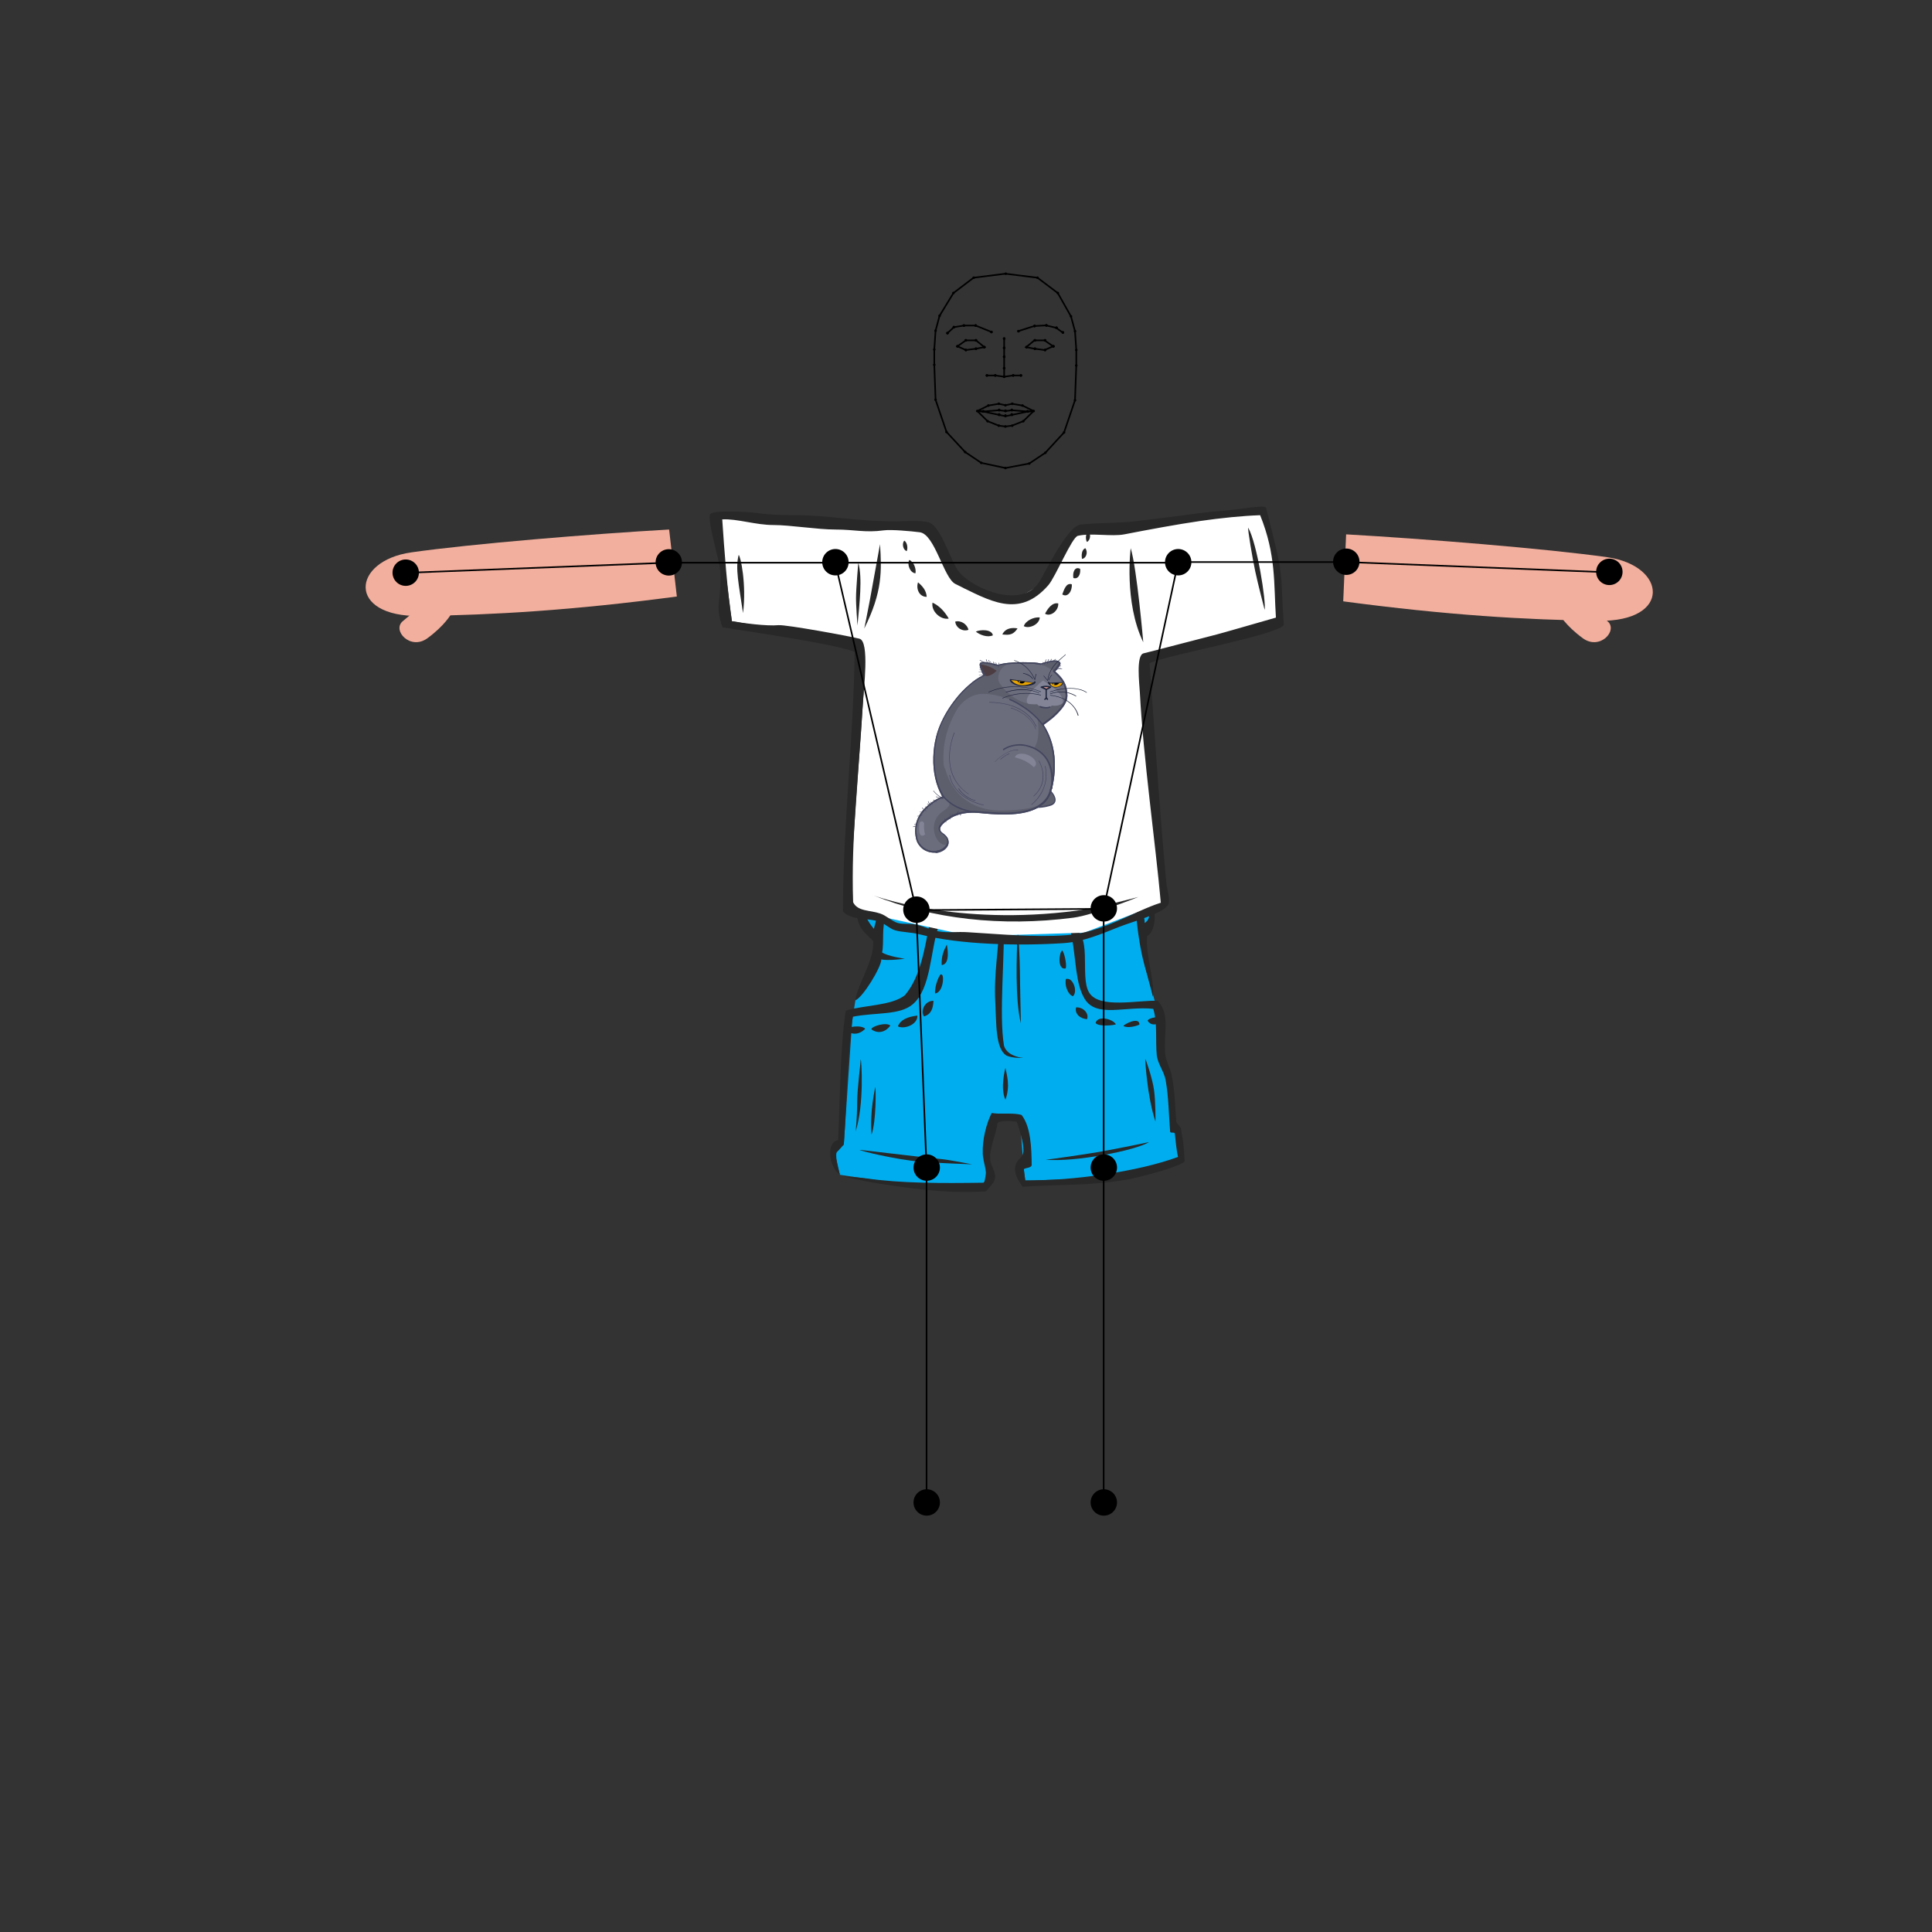 <?xml version="1.0" encoding="utf-8"?>
<!-- Generator: Adobe Illustrator 24.3.0, SVG Export Plug-In . SVG Version: 6.00 Build 0)  -->
<svg version="1.0" id="Layer_1" xmlns="http://www.w3.org/2000/svg" xmlns:xlink="http://www.w3.org/1999/xlink" x="0px" y="0px"
	 viewBox="0 0 1200 1200" style="enable-background:new 0 0 1200 1200;" xml:space="preserve">
<rect x="0" y="0" width="1200" height="1200" fill="#333333" stroke="none"/>
<style type="text/css">
	.st0{display:none;fill:#60504B;}
	.st1{display:none;fill:#FFFFFF;}
	.st2{display:none;fill:#B1C9C3;}
	.st3{display:none;}
	.st4{display:inline;fill:#60504B;}
	.st5{display:inline;fill:#DF7977;}
	.st6{display:inline;}
	.st7{display:none;fill:#BF4C68;}
	.st8{display:none;fill:none;}
	.st9{display:none;fill:#F3AF9D;}
	.st10{display:none;fill:#DD9B8E;}
	.st11{display:inline;fill:#F3AF9D;}
	.st12{display:none;fill:#2C323A;}
	.st13{display:none;fill:#DF7977;}
	.st14{display:none;fill:#2C323A;stroke:#2C323A;stroke-width:2;stroke-miterlimit:10;}
	.st15{fill:#F3AF9D;}
	.st16{display:none;fill:#E094A3;}
	.st17{fill-rule:evenodd;clip-rule:evenodd;fill:#00AEEF;}
	.st18{fill-rule:evenodd;clip-rule:evenodd;fill:#282828;}
	.st19{fill-rule:evenodd;clip-rule:evenodd;fill:#FFFFFF;}
	.st20{fill:#5E5F6D;}
	.st21{fill:#43465E;}
	.st22{fill:#6B6C7C;}
	.st23{fill:#838597;}
	.st24{fill:#1E243A;}
	.st25{fill:#E8A400;}
	.st26{fill:#E9A097;}
	.st27{fill:#4C3D42;}
	.st28{fill:#FFFFFF;}
	.st29{fill:none;stroke:#000000;stroke-miterlimit:10;}
</style>
<g id="illustration_1_">
	<path class="st0" d="M647.9,923.2V970c0,48.8,55.4,50.3,55.4,4.5v-51.8L647.9,923.2z"/>
	<rect x="660.3" y="944.5" class="st1" width="30.6" height="4.4"/>
	<rect x="660.3" y="952.9" class="st1" width="30.6" height="4.4"/>
	<rect x="660.3" y="961.4" class="st1" width="30.6" height="4.4"/>
	<path class="st0" d="M544.6,923.2V970c0,48.8,55.4,50.3,55.4,4.5v-51.8L544.6,923.2z"/>
	<path class="st2" d="M518.9,549c0,66.4,0,148.9,0,228.2c0,55.8,0,110,0,155.8c56.6,0,51.8,0,92.7,0c0-46.8,0-101.4,0-154.5
		c0-75.9,0-148.8,0-191.6c5.9,0,20.5,0,25.9,0c0,41.3,0,115.8,0,191.6c0,54.9,0,110.4,0,154.5c45,0,35.6,0,92.7,0
		c0-43,0-97.5,0-154.5c0-79.5,0-164,0-229.5H518.9z"/>
	<rect x="557" y="944.5" class="st1" width="30.6" height="4.4"/>
	<rect x="557" y="952.9" class="st1" width="30.6" height="4.4"/>
	<rect x="557" y="961.4" class="st1" width="30.6" height="4.4"/>
	<g class="st3">
		<path class="st4" d="M675,319.9c-27.8-13.5-68.3-15.8-101.3-0.1c-5.1-10.8-14-45.8-13.1-80.4c1.1-40.5,15.5-80.5,65.3-80.4
			c47.8,0,61.8,39.1,62.5,79.7C688.4,271.8,675,319.9,675,319.9z"/>
		<circle class="st5" cx="686.2" cy="233.8" r="12.1"/>
		<circle class="st5" cx="563.6" cy="233.8" r="12.1"/>
		<circle id="jawMid_2_" class="st6" cx="625.5" cy="284.1" r="0.8"/>
		<circle id="rightJaw7_2_" class="st6" cx="614.6" cy="282.1" r="0.8"/>
		<circle id="leftJaw7_2_" class="st6" cx="636.4" cy="282.1" r="0.8"/>
		<circle id="rightJaw3_2_" class="st6" cx="580.3" cy="226.6" r="0.8"/>
		<circle id="rightJaw2_2_" class="st6" cx="580.3" cy="217.1" r="0.8"/>
		<circle id="leftJaw3_2_" class="st6" cx="668.5" cy="227" r="0.8"/>
		<circle id="leftJaw2_2_" class="st6" cx="668.5" cy="217.4" r="0.8"/>
		<circle id="topMid_2_" class="st6" cx="624.7" cy="166" r="0.8"/>
		<circle id="leftTop0_2_" class="st6" cx="642.4" cy="168.5" r="0.8"/>
		<circle id="rightTop0_2_" class="st6" cx="606.8" cy="168.5" r="0.8"/>
		<path class="st4" d="M651.6,162.2c1.3-3.6,2.1-7.4,2.5-11.2c2.6,3.1,3.8,7.4,3.2,11.4c-0.1,0.7-0.3,1.5-0.7,2.1
			c-0.7,0.9-1.9,1.2-3,1.4c-1.8,0.4-3.6,0.8-5.5,1C649.7,165.5,650.9,164.2,651.6,162.2z"/>
		<path class="st4" d="M650.5,166.7c5.8-0.4,10.8-5.7,11-11.5c2.3,1,3.4,3.9,2.7,6.3c-0.7,2.4-2.9,4.2-5.3,4.9
			c-2.4,0.7-5,0.4-7.4-0.3"/>
	</g>
	<path class="st7" d="M501.5,564.2c-1.3-73.2,11.7-128.9,32.3-167.4c12.6-23.6,28-40.7,44.8-51.6c14.7-9.5,30.5-14.1,46.2-13.9
		c15.6,0.2,31.3,5.2,45.9,14.8c16.5,10.9,31.8,27.8,44.3,50.7c21.3,38.8,34.7,94.8,33.1,167.4H501.5L501.5,564.2z"/>
	<line class="st8" x1="741.4" y1="564.8" x2="508.6" y2="564.8"/>
	<ellipse class="st1" cx="625.4" cy="351.3" rx="22" ry="16.3"/>
	<path class="st9" d="M616.2,277.5"/>
	<path class="st9" d="M614.2,265.7h20.9c0,0,4.3,61.7,5.7,85.2c-2.1,9.7-9.1,11.3-15.5,11.1c-8.2-0.2-15.9-4.7-17.1-12.5
		L614.2,265.7z"/>
	<path class="st10" d="M614.2,265.7h20.9c1.9,19-21.7,83.8-26.9,83.8L614.2,265.7z"/>
	<g class="st3">
		<ellipse class="st11" cx="625.2" cy="228.3" rx="56.4" ry="57.6"/>
		<circle id="jawMid_1_" class="st6" cx="625.5" cy="284.1" r="0.8"/>
		<circle id="rightJaw7_1_" class="st6" cx="614.6" cy="282.1" r="0.8"/>
		<circle id="leftJaw7_1_" class="st6" cx="636.4" cy="282.1" r="0.8"/>
		<circle id="rightJaw3_1_" class="st6" cx="580.3" cy="226.6" r="0.8"/>
		<circle id="rightJaw2_1_" class="st6" cx="580.3" cy="217.1" r="0.8"/>
		<circle id="leftJaw3_1_" class="st6" cx="668.5" cy="227" r="0.8"/>
		<circle id="leftJaw2_1_" class="st6" cx="668.5" cy="217.4" r="0.8"/>
		<circle id="topMid_3_" class="st6" cx="624.7" cy="166" r="0.8"/>
		<circle id="leftTop0_3_" class="st6" cx="642.4" cy="168.5" r="0.8"/>
		<circle id="rightTop0_3_" class="st6" cx="606.8" cy="168.5" r="0.8"/>
	</g>
	<g>
		<path class="st12" d="M578.7,221.9c3.1-6.1,13.1-6.7,21.1-6.1c0.7,2.3,0.7,3.8-0.1,3.7C596.6,219.4,589.5,215.6,578.7,221.9z"/>
		<circle id="rightBrow1_1_" cx="592.5" cy="203.2" r="0.8"/>
		<circle id="rightBrow4_1_" cx="615.8" cy="206.2" r="0.8"/>
		<circle id="rightBrow3_1_" cx="606" cy="202.2" r="0.8"/>
		<circle id="rightBrow0_1_" cx="588.5" cy="206.9" r="0.8"/>
		<circle id="rightBrow2_1_" cx="598.7" cy="202.2" r="0.8"/>
	</g>
	<g>
		<path class="st12" d="M666.7,220.8c-7.5-3.4-8.8-2.2-19-1c-0.3-0.8-0.5-1.7-0.1-4c6,0.5,16-2.3,21.1,6.1
			C668,221.5,667.4,221.1,666.7,220.8z"/>
		<circle id="leftBrow1_1_" cx="656.2" cy="203.6" r="0.8"/>
		<circle id="leftBrow4_1_" cx="632.6" cy="205.7" r="0.8"/>
		<circle id="leftBrow3_1_" cx="642.6" cy="202.5" r="0.8"/>
		<circle id="leftBrow0_1_" cx="660.2" cy="206.5" r="0.8"/>
		<circle id="leftBrow2_1_" cx="649.9" cy="202.1" r="0.8"/>
	</g>
	<g>
		<ellipse class="st13" cx="590.1" cy="247.5" rx="7.8" ry="6.2"/>
		<ellipse class="st12" cx="593" cy="231.6" rx="3.6" ry="5.8"/>
		<circle id="rightEye0_1_" cx="594.7" cy="215.1" r="0.8"/>
		<circle id="rightEye1_1_" cx="599.9" cy="211.4" r="0.8"/>
		<circle id="rightEye5_1_" cx="599.9" cy="217.4" r="0.8"/>
		<circle id="rightEye2_1_" cx="606.2" cy="211.4" r="0.8"/>
		<circle id="rightEye3_1_" cx="611.4" cy="215.6" r="0.8"/>
		<circle id="rightEye4_1_" cx="606.2" cy="216.6" r="0.8"/>
	</g>
	<g>
		<ellipse class="st12" cx="654.8" cy="231.6" rx="3.6" ry="5.8"/>
		<ellipse class="st13" cx="659.2" cy="247.5" rx="7.8" ry="6.2"/>
		<circle id="leftEye0_1_" cx="654.3" cy="215.1" r="0.8"/>
		<circle id="leftEye1_1_" cx="649.1" cy="211.4" r="0.8"/>
		<circle id="leftEye5_1_" cx="649.1" cy="217.4" r="0.8"/>
		<circle id="leftEye2_1_" cx="642.8" cy="211.4" r="0.8"/>
		<circle id="leftEye3_1_" cx="637.6" cy="215.6" r="0.8"/>
		<circle id="leftEye4_1_" cx="642.8" cy="216.6" r="0.8"/>
	</g>
	<g>
		<path id="rightMiddleLip_2_" d="M610.8,254.6c0.4,0,0.8,0.4,0.8,0.8s-0.4,0.8-0.8,0.8s-0.8-0.4-0.8-0.8S610.4,254.6,610.8,254.6z"
			/>
		<circle id="upperLipBottomMid_1_" cx="624.5" cy="255.1" r="0.8"/>
		<circle id="rightUpperLipBottom1_1_" cx="620.6" cy="254.6" r="0.8"/>
		<path id="leftMiddleLip_2_" d="M638.2,254.6c0.4,0,0.8,0.4,0.8,0.8s-0.4,0.8-0.8,0.8s-0.8-0.4-0.8-0.8S637.8,254.6,638.2,254.6z"
			/>
		<circle id="leftUpperLipBottom1_1_" cx="628.4" cy="254.6" r="0.8"/>
		<path class="st14" d="M611.6,255.4c0,0,7.4-0.2,12.9-0.2s13.9-0.1,13.9-0.1s-6.1,4-13.9,4C616.6,259.1,611.6,255.4,611.6,255.4z"
			/>
		<circle id="lowerLipTopMid_2_" cx="624.5" cy="258.1" r="0.8"/>
		<circle id="rightLowerLipTop0_2_" cx="620.6" cy="257.4" r="0.8"/>
		<circle id="leftLowerLipTop0_2_" cx="628.4" cy="257.4" r="0.8"/>
	</g>
	<g class="st3">
		<path class="st4" d="M636.7,182.2c-0.2,8.5-8.4,18.8-25.9,23.3c-2.1,0.5,9-8.2,13.7-18.5c-19.7,23.6-29.8,27.3-63.8,25.6
			c5.1-22.7,26.3-53.3,63.3-53.7s57.1,21.6,65.1,56.3C667.2,210.1,649.5,212.2,636.7,182.2z"/>
		<circle id="jawMid_3_" class="st6" cx="625.5" cy="284.1" r="0.8"/>
		<circle id="rightJaw7_3_" class="st6" cx="614.6" cy="282.1" r="0.8"/>
		<circle id="leftJaw7_3_" class="st6" cx="636.4" cy="282.1" r="0.8"/>
		<circle id="rightJaw3_3_" class="st6" cx="580.3" cy="226.6" r="0.8"/>
		<circle id="rightJaw2_3_" class="st6" cx="580.3" cy="217.1" r="0.8"/>
		<circle id="leftJaw3_3_" class="st6" cx="668.5" cy="227" r="0.8"/>
		<circle id="leftJaw2_3_" class="st6" cx="668.5" cy="217.4" r="0.8"/>
		<circle id="topMid_1_" class="st6" cx="624.7" cy="166" r="0.8"/>
		<circle id="leftTop0_1_" class="st6" cx="642.4" cy="168.5" r="0.8"/>
		<circle id="rightTop0_1_" class="st6" cx="606.8" cy="168.5" r="0.8"/>
	</g>
	<path class="st15" d="M968.4,381.4l17-6.8c0,0,6.1,5.5,13,11.2s-4.7,18.4-15.3,10.6C972.4,388.6,968.4,381.4,968.4,381.4z"/>
	<path class="st16" d="M410.4,322.3l3,56.8c58.9,0.3,93.5-2.3,119.3,17.7l48.7-50.2C527.1,319.9,466.4,318.9,410.4,322.3z"/>
	<path class="st16" d="M670.3,345.6l43.3,53.2c27-16.2,67.7-16.3,126.6-16.7v-56.8C784.2,321.9,741,314.9,670.3,345.6z"/>
	<path class="st15" d="M415.6,328.9c-47.7,2.7-123.1,8.9-160.2,14.2c-37.1,5.3-40.1,40.1,5.3,39.5s95.2-3.5,159.7-12.1L415.6,328.9z
		"/>
	<path class="st15" d="M280.2,381.4l-17-6.8c0,0-6.1,5.5-13,11.2s4.7,18.4,15.3,10.6C276.2,388.6,280.2,381.4,280.2,381.4z"/>
	<path class="st15" d="M834.3,373.5c64.5,8.6,113.3,11.5,158.7,12.1s42.4-34.2,5.3-39.5c-37.1-5.3-114.5-11.5-162.2-14.2
		L834.3,373.5z"/>
	<g>
		<circle id="nose1_1_" cx="623.7" cy="216.1" r="0.8"/>
		<circle id="nose0_1_" cx="623.7" cy="210.3" r="0.8"/>
		<circle id="nose3_1_" cx="623.7" cy="228.7" r="0.8"/>
		<circle id="rightNose0_1_" cx="613" cy="233.2" r="0.8"/>
		<circle id="rightNose1_1_" cx="618.2" cy="233.2" r="0.8"/>
		<circle id="nose2_1_" cx="623.7" cy="221.6" r="0.8"/>
		<circle id="nose4_1_" cx="623.7" cy="234" r="0.8"/>
		<circle id="leftNose0_1_" cx="634.1" cy="233.2" r="0.8"/>
		<circle id="leftNose1_1_" cx="629.3" cy="233.2" r="0.8"/>
		<path class="st14" d="M622.4,232.8c-1.2,0-4.6,1.6-5.8,5.2c-0.2,1.2,0.6,5.8,6,4.1c-0.1-1-4.7-1.1-4.5-3.7
			C618.4,236.6,620.1,236.6,622.4,232.8z"/>
	</g>
	<g>
		<polygon class="st17" points="541.1,561.2 549,564.2 585.8,564.8 680.5,564.8 702.7,565.3 710.6,558.3 715.4,570.2 707.7,580 
			711.1,600 717.8,623.7 733.9,719.4 697.8,731.3 636.8,733.3 635.9,726.3 633.2,692.3 615.9,691.5 613.3,707.2 613.3,723.2 
			611.2,735.7 575.4,737.6 521.7,729.7 518.8,717 524.2,709.3 529.3,634.1 531.3,621.4 546.9,587.3 534.8,566.9 		"/>
		<path class="st18" d="M593,555.9c-2.6,5.7-3.9,9.3-3,18.1l-6.9,0.7c-5.4,16.2-4.7,39.3-16.2,49.1c-8.1,6.9-22.7,4.9-37.2,7.7
			c-3.5,25.5-3.8,54.7-5.6,79.5c-1.4,1.3-2.9,3.5-4.5,4.6c-1,4.9,2.1,14,2.1,14c-7.5-5.3-8.3-20.6-1.1-21.4
			c1.2-25.8,1.1-56.3,4.7-80.5c11.8-3.5,28.4-3,36.7-9.5c9.9-11.5,12.5-29.7,15.9-47.5c1.1-1.3,3.3-1.7,4.7-2.9
			C580.3,558.8,588.4,551.5,593,555.9z"/>
		<path class="st18" d="M544.2,560.9c0,0-5.2-2-6.3,6.5c-0.7,3.1,4.9,9.5,4.9,9.5l3.2-12.5c10,1.2,25.5-1.1,30.9,2
			c0,0-18.7,2.7-26.6,3.5c-2.8,4.7-1.1,15.9-2.4,21.7c3.6,2.4,14.1,3.9,14.1,3.9s-10.7,1.4-14.6,0.4c0.1,4.7-11.5,23.7-16.1,25.4
			c1.3-10.2,11.7-24.4,11.1-36.7c-3.2-3.7-8.6-6.7-9.9-14.5C530.8,560.2,536.6,554.7,544.2,560.9z"/>
		<path class="st18" d="M656.2,564.2l-1.5-6.8c7.1,0.7,12.6,13.6,2.9,19.8c0,0-0.1-5.2-1.3-10.9c-9.2,2.1-23.6,1.8-32.9,1.8
			c1,25.3-3.1,61.4,0.2,81.4c2,6.9,12,7.6,12,7.6l0,0c0,0-6.8,0.3-10.5-1.5c-6.9-4.3-6.2-20-6.9-32.7c-1.1-18.6,2.4-34.3,2.8-54.2
			c0,0-24.8-1.7-27.4-3.5c0,0,16.5-1.2,24.1-1.1C628.4,564.4,646.4,563.6,656.2,564.2L656.2,564.2L656.2,564.2z"/>
		<path class="st18" d="M712.5,581.4c-1,12.5,4.8,27.6,3.6,37.7c0,0-3.4-13.2-5.1-19.1c-2.7-9.4-4.5-22-5.5-33.3
			c-11.6-0.4-38.4,1.3-40.9-0.8c2.1-1.3,37.2-3.5,45.1-2.1c0,3.2,1.3,6.3,1.3,9.5c5.9-3.8,1.5-13.2-1.9-15.7l0,0
			C721.2,561.6,717.5,579.3,712.5,581.4z"/>
		<path class="st18" d="M664,576.1c16,1.6,6,30.3,12.6,40.6c6.4,10,30.3,4.4,42.5,4.9c8,8.7,3.5,20.3,4.6,32.7
			c0.4,4.7,3.2,9.1,4.2,14.2c1.8,9.1,2,19.1,2.7,27.9c0.1,1.7,2.8,3.2,3,4.8c0.2,2,0.5,3.9,0.9,5.7c0.9,4.7,1.3,14.6,1.3,14.6
			c-4.6,3.8-29.4,10.1-36.6,11.3c-22.5,3.8-41.3,2.8-64.1,4.3c-3-4.4-5.6-8.5-4.3-13.5c0.9-3.5,4.1-4.4,4.7-7.3
			c1.2-5.5-4-19.6-4-19.6c-2.7-0.4-10.5-1.1-12,1c-0.6,6.5-4.9,14.8-4.5,22.1c0.2,4.1,3.4,8,3.1,11.4c-0.3,3.8-3.8,6.1-5.7,8.8
			c-25.5,1.5-48.1-2-69.2-5.3c-6.1-0.9-19.3-4-19.3-4s10.1,0.6,14,1.2c21.7,3.1,46.7,3.1,73,2.7c3.7-4.2-0.3-11.9-0.5-18.1
			c-0.3-8.8,2.2-18.5,5.5-25.1c5.8,0.8,13.6-0.4,18.6,1.1c5.8,7.3,6.2,20.6,6.3,31.3c-0.5,1.7-3.5,1.4-4.9,2.4l0.9,7
			c30.1,0.2,70.2-5.5,94.9-14.6c-1-4-1.5-10.3-2-14.5c-0.1-1.2-2.8,0-2.9-1.2c-0.9-10.5-0.9-21.4-2.8-32c-0.9-5.2-4.9-10.1-5.5-15.4
			c-0.9-8.6,0.5-20.5-2.2-28.9c-17.6-1.8-35.3,5.8-42.6-6.2c-5.8-9.6-5.2-23.9-8.1-38.9C664.9,577.3,664,576.1,664,576.1z"/>
		<path class="st18" d="M633.5,603.8c0,6,0.6,31.9,0.6,31.9c-3.7-14.8-2.7-41.7-2-57.7C632.5,578,633.5,596.7,633.5,603.8z"/>
		<path class="st18" d="M588.1,586.7c0,0,2.7,12.3-3.2,12.7C584.6,594,586.2,590.2,588.1,586.7z"/>
		<path class="st18" d="M659.6,590.4c1.1-0.2,3.3,8.9,2.3,11.1C656.8,602.7,657.7,592.2,659.6,590.4z"/>
		<path class="st18" d="M584.6,605.3c2.1-0.6,1.5,11.1-3.8,11.8C580.3,612.1,584,604.1,584.6,605.3z"/>
		<path class="st18" d="M662.1,608c0.4,0,0.9,0,1.4,0c3.4,0.6,5.9,8.1,2.9,10.8C663,617.5,661.1,611.6,662.1,608z"/>
		<path class="st18" d="M579.8,621.6c-0.2,4.8-1.5,8.5-5.9,9.7C571.6,628.3,574.1,621.6,579.8,621.6z"/>
		<path class="st18" d="M668.4,625.7c4.6-0.2,8.1,3.8,6.8,7.3C670.8,632.8,667.3,629.5,668.4,625.7z"/>
		<path class="st18" d="M569.8,630.8c0.3,5.5-8,8.7-12.1,6.7C559.3,633.3,563.9,631.5,569.8,630.8z"/>
		<path class="st18" d="M553,637c-3.8,5.2-8.9,4.6-11.8,2.3C541.4,637.4,550.5,634.7,553,637z"/>
		<path class="st18" d="M537.4,639c-4.5,4.6-9.6,3.3-12.1,0.6C525.7,637.7,535.2,636.4,537.4,639z"/>
		<path class="st18" d="M722.5,633.1c-4.3,4.7-8.1,3.5-9.7,0.9C713.4,632.1,721.1,630.6,722.5,633.1z"/>
		<path class="st18" d="M693.1,636.2c-0.4,0.5-10.6,1.8-12.6-0.8C681.7,630.5,691.1,632.8,693.1,636.2z"/>
		<path class="st18" d="M707.7,636.4c-2.3,1.1-7.2,2.3-9.9,0.9C697.8,636.3,707.9,631.1,707.7,636.4z"/>
		<path class="st18" d="M531.4,702.9c0,0,1-7.7,1-18.6c0-7.6,2.3-25.6,2.2-26.3C535.1,658,536.9,686,531.4,702.9z"/>
		<path class="st18" d="M711.3,657.7c0.4,0,4.6,12.6,5.5,19.4c1,7,0.9,19.6,0.9,19.6C712.4,680.8,711.3,658.4,711.3,657.7z"/>
		<path class="st18" d="M624.5,683.1c-3.5-7.3,0-19.9,0-19.9C625.2,667.5,627.7,674.1,624.5,683.1z"/>
		<path class="st18" d="M543.6,675.2c0.5,0.3,0.7,21.3-2.3,29.6C540.1,690.1,543.6,676.1,543.6,675.2z"/>
		<path class="st18" d="M713.8,709.3c-7.9,5.2-46.2,12.7-64.4,11c0.9,0.1,24.6-3.3,34.3-5C693.7,713.5,715,709.2,713.8,709.3z"/>
		<path class="st18" d="M603.9,723.2c0,0-23.9-0.9-31.7-1.6c-16.5-1.4-38.2-6.9-38.3-7.4c0.5-0.1,33.1,4,49.7,5.6
			C588.8,720.2,603.9,723.2,603.9,723.2z"/>
	</g>
	<g>
		<polygon class="st19" points="446.3,322.1 492.1,322.7 564.2,327.8 575.7,331.3 598.7,365.3 627,374.3 651.2,360.5 667.6,331.7 
			783.7,316.6 792.7,349.1 792.7,386.5 710.2,406.5 723.6,560.1 673.4,579.3 603.1,581.5 547.1,569.3 527.1,564.2 536.4,430.6 
			534.5,399 454.6,385.9 		"/>
		<path class="st18" d="M714,411.9c3,40.6,6.5,95.3,10.4,136.2c0.5,5.3,2.6,10.1,1.4,13.3c-2.3,5.8-21.5,10.7-30.4,14.2
			c-11.5,4.5-22.2,9.3-34.7,10.2c-28.9,1.9-65.1,0.8-88.8-5.3c-6-1.6-11.9-1.4-16-2.7c-3.1-0.9-5.9-3.8-9.2-5.1
			c-7.6-2.9-17.8-0.7-23.1-6.6c-0.2-51.1,6.8-110.7,7.2-161.2c-11.8-5-70.5-13.3-82.1-15.3c-4.9-14.8-0.5-14.5-1.3-34.5
			c-0.3-6.5-8.6-32.9-6.2-35.9c2-2.4,23.1-1.4,28.6-0.6c9.2,1.4,20.6,1.4,26.2,1.4c17.1,0,38.6,4.1,61.7,3.8
			c5.2-0.1,13.1-0.7,18.7,0.5c8,1.6,14.4,25.4,19.4,31.1c9.6,11,38.4,22.3,49.2,6.8c3.3-4.7,17.7-35.5,26.2-36.4
			c13-1.3,22.9-0.7,35.2-2.2c11-1.3,23.5-2.8,37.3-4.7c6.2-0.8,12.5-1.4,19.6-2c5.9-0.5,20.5-3.2,23-1.8c0,0,6.6,25.3,8.1,33.8
			c2.2,12.3,1.6,17.3,2.4,29.8c0.3,3.8,0.6,9.6,0.6,9.6C791.7,394.9,723.7,407.1,714,411.9z M745.4,323.6
			c-14.5,2.1-32.2,5.4-47.1,8.3c-7.9,1.5-20.6-1-28.8,0.9c-3.7,0.8-13.9,25.5-18.3,30.6c-18.4,21.2-36.5,9.7-57.8-0.7
			c-7.3-3.6-12.7-30.9-22.1-32.1c-5.5-0.7-17.7-1.8-22.3-1.2c-11.7,1.6-18-0.5-30.2-0.5c-11.1,0-28-2.8-38.4-2.8
			c-11.1,0-22.5-4-31.8-3.5c1.2,18.2,3.2,45.4,6,63.2c6.5,1.2,21.7,3.2,28.9,2.5c4.8-0.4,44.6,6.9,50.3,8.4
			c6.5,1.6,2.6,31.4,2.1,40.9c-2.4,42.3-7.4,82.3-6,122.8c2.8,5.8,10.4,4.8,16.8,7c3.9,1.3,7.2,4.8,11,5.9c3.3,0.9,7.3,0.2,10.8,0.9
			c5.1,1,9.4,3.4,14.5,4.3c5.6,1,11.5,0.1,17.9,0.5c20.2,1.2,41.2,3.3,61,1.9c23.1-1.6,42.3-14.9,59.1-20.2
			c-3.3-36.8-10.9-90-13-130.4c-0.3-5.5-2.5-23.4,2.3-24.5c4.4-1,37.7-9.8,41.5-10.7c8.2-2,34.8-9.9,40.7-11.5
			c-1.4-21.2,0.2-38.8-9.8-63.6C771.4,320.4,758.8,321.7,745.4,323.6z"/>
		<path class="st18" d="M546.6,338c1,16.2,1.7,29.4-9.8,52.4c0,0,2-9.6,3.4-17.2C541.7,364.7,546.6,338,546.6,338z"/>
		<path class="st18" d="M533.1,349.5c2.7,9.2,0.7,25.9-0.5,39c0,0-1-12.9-0.9-17.5C531.7,365.7,533.1,349.5,533.1,349.5z"/>
		<path class="st18" d="M670.9,353.3c0.4,3.5-1.3,6.7-4.2,5.7C666.1,355.6,667.5,351.6,670.9,353.3z"/>
		<path class="st18" d="M702.3,340.5c3.9,12.8,7.8,58.4,7.8,58.4C698,374,702.3,340.5,702.3,340.5z"/>
		<path class="st18" d="M570.2,361.7C570.2,361.7,569.6,361.7,570.2,361.7c2.7,2.3,5.1,4.9,5.4,9
			C571.1,370.8,568.8,365.9,570.2,361.7z"/>
		<path class="st18" d="M665.7,362.9c0.4,4.2-2.6,8.5-5.9,6.3C660.9,366.4,662.1,361.8,665.7,362.9z"/>
		<path class="st18" d="M579.2,374.3c4.5,2.1,7.6,5.7,10.1,9.9C584.3,385.2,578.2,379.7,579.2,374.3z"/>
		<path class="st18" d="M657.3,374.8c0.3,4.5-4.8,8.5-8.2,6.4C650.6,378.3,653.4,374,657.3,374.8z"/>
		<path class="st18" d="M458.8,344.7c1.1,0.4,5,18.2,2.7,36.1C458.9,362.9,456.6,353.1,458.8,344.7z"/>
		<path class="st18" d="M601.5,391.2c-3.5,1.3-7.8-1.2-8.2-5.1C596.7,385.1,600.8,387.7,601.5,391.2z"/>
		<path class="st18" d="M645.8,383.5c-0.1,4.3-6.6,7.3-9.9,5.4C637,385.5,642.2,383.1,645.8,383.5z"/>
		<path class="st18" d="M674.1,340.5c1.9,2.4,0.5,6.5-2.1,6.6C671.7,344.9,671.7,341.5,674.1,340.5z"/>
		<path class="st18" d="M568.6,356.1c-3.4-0.3-5.4-5.7-3.8-8.3C567.5,348.9,569.2,353.2,568.6,356.1z"/>
		<path class="st18" d="M563.2,342.3c-2.4-0.7-3.1-4.9-1.5-6.5C563.5,337,564,340.3,563.2,342.3z"/>
		<path class="st18" d="M675.1,336.6c2.3-1,2.6-5.2,0.8-6.6C674.3,331.4,674.1,334.8,675.1,336.6z"/>
		<path class="st18" d="M775.3,327.8c5.6,9.9,11.2,46.3,10.2,51c0,0-4.2-16.1-5.8-23.7C778,347.2,774.8,328.3,775.3,327.8z"/>
		<path class="st18" d="M606.1,392.3c2.7-1.3,9.9-1.6,10.6,2.3C613.4,396.2,608.5,394.3,606.1,392.3z"/>
		<path class="st18" d="M632,390.3c-3.2,5.1-6.8,3.8-9.4,3.8C622.6,394,624.3,389,632,390.3z"/>
		<path class="st18" d="M707.1,557.1c0,0-27.9,11.3-40.5,12.9c-44.7,5.8-87.5,0.8-124-13.8c0,0,51.6,19.3,126.3,9.4
			C682.4,563.8,707.1,557.1,707.1,557.1z"/>
		<g>
			<g>
				<path class="st20" d="M652.5,491.3c0,0,7.1,7.2-0.9,9.1c-9.5,2.3-14.5-0.2-14.5-0.2L652.5,491.3z"/>
				<path class="st21" d="M643.8,501.8c-4.5,0-6.9-1.1-7-1.2c-0.1-0.1-0.2-0.2-0.3-0.4s0.1-0.3,0.2-0.4l15.4-8.9
					c0.2-0.1,0.4-0.1,0.5,0.1c0.2,0.2,3.8,3.8,2.9,6.8c-0.4,1.5-1.8,2.5-4.1,3C648.9,501.5,646.3,501.8,643.8,501.8z M638.1,500.1
					c1,0.3,3,0.8,5.8,0.8c2.4,0,4.9-0.3,7.6-1c1.9-0.5,3.1-1.3,3.4-2.4c0.6-2.1-1.7-4.9-2.5-5.7L638.1,500.1z"/>
			</g>
			<g>
				<path class="st22" d="M662.6,431.9c-0.2-7.6-3.2-10.8-7.8-15c1.5-1.6,3.8-4.4,3.4-5.2c-1.3-2.6-9.2,0-11.6,0.8
					c-1.3-0.3-2.6-0.5-4-0.6c-11.9-0.6-19.1,0.3-22.6,1.5c-3-0.8-9.4-2.4-10.7-1.5c-1.2,0.9,0.8,5.1,2.1,7.6c-0.3,0.2-0.7,0.4-1,0.6
					c-10.5,4.9-24.7,21.8-28.5,37.4c-1,4.2-1.6,8.5-1.8,12.8c-0.2,8.5,1.4,17.2,5.7,24.6c0,0-20.7,7.7-16.5,26
					c1.2,5.2,6.3,8.8,11.9,8.2c6.5-0.7,10.7-7,4.1-11.3c-5.3-3.6,1.1-8,4.9-10.3c4.2-2.6,10.1-3.6,15-3.3c10.7,0.6,40.4,5.5,47-11.8
					c0-0.4,8.2-23.2-4.6-42.5C647.8,450,662.8,440,662.6,431.9z"/>
				<path class="st21" d="M580.1,529.6c-2.6,0-5.1-0.9-7.1-2.4c-1-0.8-1.8-1.7-2.5-2.7c-0.7-1.1-1.2-2.2-1.5-3.5
					c-1-4.3-0.7-8.3,0.8-12.1c1.2-3,3.2-5.8,6-8.2c2.4-2.2,5-3.8,6.7-4.7c1.2-0.7,2.2-1.1,2.7-1.3c-3.9-6.9-5.8-15.3-5.5-24.4
					c0.1-4.2,0.7-8.6,1.8-12.9c1.8-7.3,6-15.5,11.8-22.9c2.6-3.4,5.6-6.5,8.5-9c2.9-2.6,5.8-4.6,8.4-5.8c0.2-0.1,0.4-0.2,0.6-0.3
					c-0.6-1.2-1.3-2.7-1.8-4.1c-0.7-2-0.7-3.2,0-3.7c0.4-0.3,0.9-0.4,1.8-0.4c2.4,0,6.8,1.1,9.2,1.7c3.2-1.1,8.7-1.6,15.4-1.6
					c2.2,0,4.7,0.1,7.2,0.2c1.3,0.1,2.7,0.3,4,0.6c1.8-0.6,5.8-1.9,8.7-1.9c1.7,0,2.8,0.5,3.3,1.4c0.3,0.6,0,1.4-1,2.8
					c-0.6,0.9-1.5,1.9-2.2,2.6c4.5,4.1,7.4,7.4,7.6,15c0,1.7-0.5,3.6-1.7,5.6c-1,1.7-2.4,3.4-4.2,5.3c-2.2,2.3-4.5,4.1-6.1,5.3
					c-0.8,0.6-1.6,1.2-2.2,1.6c-0.2,0.2-0.4,0.3-0.6,0.4c2.6,4,4.5,8.5,5.7,13.4c1,4.1,1.4,8.4,1.3,12.9c-0.1,3.4-0.4,6.8-1.1,10.2
					c-0.5,2.7-1.1,4.7-1.4,5.5c-0.1,0.2-0.1,0.3-0.1,0.4c0,0,0,0.1,0,0.1c-1,2.6-2.5,4.9-4.6,6.7c-1.9,1.6-4.3,3-7,4
					c-4.6,1.7-10.3,2.5-17.4,2.5c-5.2,0-10.1-0.4-14-0.8c-1.7-0.1-3.1-0.3-4.3-0.3c-0.5,0-1,0-1.5,0c-4.9,0-9.8,1.2-13.2,3.3
					c-1.6,1-6.6,4-6.7,6.8c0,1,0.6,1.9,1.8,2.7c1.4,0.9,2.4,2,3,3.2c0.5,1.1,0.6,2.3,0.4,3.4c-0.7,2.9-3.9,5.2-7.7,5.6
					C581,529.5,580.5,529.6,580.1,529.6z M610.8,412c-0.9,0-1.1,0.1-1.2,0.2c-0.4,0.3-0.3,2.1,2.2,7c0.1,0.2,0,0.5-0.2,0.6
					c-0.3,0.2-0.7,0.4-1.1,0.6c-5.2,2.4-11.2,7.7-16.6,14.5c-5.8,7.3-9.9,15.3-11.6,22.5c-1,4.2-1.6,8.5-1.7,12.7
					c-0.3,9.1,1.7,17.6,5.7,24.4c0.1,0.1,0.1,0.3,0,0.4c0,0.1-0.1,0.2-0.3,0.3c-0.1,0-5.2,2-9.7,6.1c-6,5.5-8.2,12-6.5,19.4
					c1.1,4.6,5.3,7.9,10.3,7.9c0.4,0,0.8,0,1.2-0.1c3.4-0.4,6.3-2.4,6.9-4.9c0.5-2-0.6-4-3-5.6c-1.5-1-2.3-2.2-2.2-3.5
					c0-1.4,0.9-2.8,2.6-4.3c1.5-1.3,3.3-2.5,4.5-3.2c3.5-2.1,8.6-3.4,13.6-3.4c0.5,0,1.1,0,1.6,0c1.2,0.1,2.7,0.2,4.3,0.3
					c3.9,0.3,8.8,0.8,13.9,0.8c7,0,12.6-0.8,17.1-2.4c5.6-2,9.4-5.5,11.1-10.1c0-0.1,0.1-0.2,0.1-0.5c2.1-7.2,5.9-25.7-4.7-41.7
					c-0.1-0.2-0.1-0.4,0.1-0.6c0.1-0.1,0.1-0.1,0.2-0.1c0.6-0.3,4.2-2.7,7.7-6c3.2-3,6.9-7.5,6.8-11.4c-0.2-7.4-3-10.5-7.7-14.7
					c-0.1-0.1-0.1-0.2-0.1-0.3c0-0.1,0-0.2,0.1-0.3c3.6-3.9,3.3-4.7,3.3-4.7c-0.3-0.6-1.1-0.9-2.5-0.9c-2.8,0-6.9,1.3-8.6,1.9
					c-0.1,0-0.2,0-0.3,0c-1.3-0.3-2.6-0.5-3.9-0.6c-2.5-0.1-4.9-0.2-7.1-0.2c-9.1,0-13.5,1-15.3,1.6c-0.1,0-0.2,0-0.3,0
					C617.5,413.1,613.2,412,610.8,412z"/>
			</g>
			<path class="st20" d="M617.1,416.9c0,0,5.2,16.5,22.2,20.4c-0.4,0.4-6.1,0.4-6.1,0.4s-22.9-13.4-27.8-11.7
				c-1.2-0.4,7.6-8.3,7.6-8.3L617.1,416.9z"/>
			<path class="st23" d="M647.8,422.7c0,0-15.4,12.1-8.1,15.1c7.3,3,11.9,3.9,11.9,3.9l7.2-3.2C658.8,438.5,665.8,433.5,647.8,422.7
				z"/>
			<path class="st24" d="M660,423.6c-0.4,0-0.8,0-1.2,0.1c-1.4,0.1-2.8,0.1-4.2,0.2c-0.6,0-1.1,0.1-1.7,0.1c-0.5,0-1.1,0.1-1.4-0.4
				c0-0.1,0-0.2-0.2-0.2c-0.1,0-0.3,0.2-0.4,0.3c-0.2,0.3,0.1,0.7,0.2,0.9c3.6,4.8,8.6,1.1,8.9,0.5C660.7,424,660,423.6,660,423.6z"
				/>
			<path class="st25" d="M652.3,424.6l7.6-0.5c0,0-0.9,2.5-4,2.6C652.8,426.8,652.3,424.6,652.3,424.6z"/>
			<path class="st24" d="M649,434.8c-0.1,0-0.2-0.1-0.3-0.1c-0.2-0.2-0.1-0.5,0-0.6l0.7-0.7v-5.2c0-0.2,0.2-0.4,0.4-0.4
				s0.4,0.2,0.4,0.4v5.4c0,0.1-0.1,0.2-0.1,0.3l-0.9,0.8C649.2,434.7,649.1,434.8,649,434.8z"/>
			<path class="st24" d="M650.6,434.8c-0.1,0-0.2-0.1-0.3-0.2l-0.7-0.8c-0.2-0.2-0.1-0.5,0-0.6c0.2-0.2,0.5-0.1,0.6,0l0.7,0.8
				c0.2,0.2,0.1,0.5,0,0.6C650.8,434.7,650.7,434.8,650.6,434.8z"/>
			<g>
				<path class="st26" d="M646.8,426.8c0,0,3.1-1.1,5.7,0l-2.6,1.4L646.8,426.8z"/>
				<path class="st24" d="M649.9,428.6c-0.1,0-0.1,0-0.2,0l-3.1-1.4c-0.2-0.1-0.3-0.2-0.3-0.4c0-0.2,0.1-0.3,0.3-0.4
					c0.1,0,1.5-0.5,3.2-0.5c1,0,2,0.2,2.8,0.5c0.2,0.1,0.3,0.2,0.3,0.4c0,0.2-0.1,0.3-0.2,0.4l-2.6,1.4
					C650,428.6,650,428.6,649.9,428.6z M648.2,426.9l1.7,0.8l1.5-0.8c-0.5-0.1-0.9-0.1-1.5-0.1C649.2,426.7,648.6,426.8,648.2,426.9
					z"/>
			</g>
			<g>
				<path class="st20" d="M653.3,438.2c0,0-1.2,1.6-4,1.6c-2.8,0-5.4-2.5-5.1-2.4c-6.4,0.6-15.8-2.7-15.8-2.7
					c0.3,0.2,0.6,0.4,1.1,0.7c-0.1,0-0.1-0.1-0.2-0.1c0,0,2.1,1.4,5.3,2.9c-0.3-0.2-0.6-0.4-0.8-0.5c1.3,0.6,2.6,1.3,3.8,1.8
					c-1.1-0.4-2.1-0.9-3-1.3c4.1,2.7,7.7,6.2,9.9,8.5c0.5,3.6,1.5,13.2-2.3,18c5.8,2.9,12.4,9.8,10.1,26.5c0,0,0.1,0.1,0.1,0.1
					c1.3-4.4,6.6-24.4-4.9-41.7c0,0,0.4-0.2,1-0.6c-0.1-0.1-0.1-0.1-0.2-0.2c5.3-2,11.2-9.6,11.4-10.1c-0.2,0.2-0.4,0.3-0.5,0.4
					c1.1-1.5,2.1-3.3,2.9-5C659.6,439.6,653.3,438.2,653.3,438.2z"/>
				<path class="st20" d="M662.2,434.3c0.1-0.2,0.2-0.4,0.3-0.6C662.4,433.9,662.3,434.1,662.2,434.3z"/>
			</g>
			<path class="st24" d="M643.1,423.4C643.1,423.4,643.1,423.4,643.1,423.4c-0.3-0.4-0.6-0.4-0.7,0c-0.2,0.4-0.4,0.5-0.8,0.5
				c-3.8-0.7-14.2-2.1-14.2-2.1c-1,1.6,2.6,4.4,8.1,4.4c2.8,0,6.7-0.6,7.6-2C643.2,424,643.3,423.6,643.1,423.4z"/>
			<path class="st25" d="M628,422.4l13.5,1.7C641.5,424.1,633.3,428.5,628,422.4z"/>
			<path class="st21" d="M653.1,490.2C653.1,490.2,653.1,490.2,653.1,490.2c-0.3,0-0.5-0.3-0.4-0.5c1.1-8.5-0.3-15.2-4.3-19.8
				c-2.9-3.4-6.7-5.1-9.3-5.9c-2.8-0.9-5-0.9-5-0.9c-4.2-0.1-7.8,0.9-10.5,2.8c-0.2,0.1-0.5,0.1-0.6-0.1s-0.1-0.5,0.1-0.6
				c2.9-2,6.6-3,11-3c0,0,0,0,0,0c0.1,0,2.3,0.1,5.3,1c1.7,0.5,3.4,1.2,4.9,2.1c1.9,1.1,3.5,2.5,4.8,4c4.2,4.9,5.7,11.8,4.5,20.5
				C653.5,490,653.3,490.2,653.1,490.2z"/>
			<path class="st21" d="M649.8,440.1c-1.4,0-2.8-0.3-3.9-0.7c-0.2-0.1-0.4-0.3-0.3-0.6c0.1-0.2,0.3-0.4,0.6-0.3
				c1.6,0.5,4,1,5.6,0.3c0.2-0.1,0.5,0,0.6,0.2c0.1,0.2,0,0.5-0.2,0.6C651.4,439.9,650.6,440.1,649.8,440.1z"/>
			<path class="st20" d="M654.8,416.9c1.5-1.6,3.8-4.4,3.4-5.2c-1.3-2.6-9.2,0-11.6,0.8c-0.5-0.1,4.9,1.9,9.3,5.4
				C655.5,417.6,655.1,417.2,654.8,416.9z"/>
			<path class="st24" d="M641.4,421.8c0,0-0.1,0-0.1-0.1c-1.2-1.6-3-2.7-5.8-3.4c-0.1,0-0.1-0.1-0.1-0.2s0.1-0.1,0.2-0.1
				c2.9,0.7,4.8,1.8,6,3.5C641.6,421.6,641.5,421.7,641.4,421.8C641.4,421.7,641.4,421.8,641.4,421.8z"/>
			<path class="st24" d="M651.5,422.5C651.5,422.5,651.5,422.5,651.5,422.5c-0.1,0-0.2-0.1-0.1-0.2c0.2-1.1,0.9-2.2,1.8-3.1
				c0.1-0.1,0.2-0.1,0.2,0c0.1,0.1,0.1,0.2,0,0.2c-0.9,0.9-1.5,1.9-1.7,3C651.6,422.4,651.6,422.5,651.5,422.5z"/>
			<path class="st21" d="M643.5,451.4c-0.1,0-0.1,0-0.1-0.1c-3.6-8.2-11.3-11.8-17-13.4c-6.3-1.7-11.7-1.5-11.8-1.5
				c-0.1,0-0.2-0.1-0.2-0.1c0-0.1,0.1-0.2,0.1-0.2c0.1,0,5.6-0.2,11.9,1.5c3.7,1,7,2.5,9.7,4.4c3.4,2.4,5.9,5.5,7.6,9.1
				C643.7,451.2,643.6,451.3,643.5,451.4C643.5,451.4,643.5,451.4,643.5,451.4z"/>
			<path class="st21" d="M643.3,452.9c-0.1,0-0.1,0-0.1-0.1c-2.1-5.3-6.2-8.5-9.2-10.3c-3.3-1.9-6-2.6-6.1-2.6
				c-0.1,0-0.1-0.1-0.1-0.2c0-0.1,0.1-0.1,0.2-0.1c0,0,2.8,0.7,6.1,2.7c1.9,1.1,3.7,2.5,5.1,4c1.8,1.9,3.2,4.1,4.2,6.4
				C643.5,452.8,643.4,452.9,643.3,452.9C643.4,452.9,643.3,452.9,643.3,452.9z"/>
			<path class="st21" d="M618,473.4C618,473.4,617.9,473.4,618,473.4c-0.2-0.1-0.2-0.2-0.1-0.2c0,0,1.9-2.1,4.6-4
				c1.6-1.1,3.2-2,4.6-2.6c1.9-0.7,3.6-1,5.2-0.9c0.1,0,0.1,0.1,0.1,0.2c0,0.1-0.1,0.1-0.2,0.1c-3.5-0.4-7.2,1.6-9.7,3.4
				c-2.7,1.9-4.6,4-4.6,4C618.1,473.4,618.1,473.4,618,473.4z"/>
			<path class="st21" d="M621.5,471.7c0,0-0.1,0-0.1,0c-0.1-0.1-0.1-0.2,0-0.2c0,0,2.4-2.3,5.4-3.5c0.1,0,0.2,0,0.2,0.1
				c0,0.1,0,0.2-0.1,0.2c-3,1.1-5.3,3.4-5.3,3.4C621.5,471.7,621.5,471.7,621.5,471.7z"/>
			<path class="st21" d="M642,494.7c0,0-0.1,0-0.1-0.1c-0.1-0.1,0-0.2,0-0.2c5.6-4.9,6.1-10.5,5.7-14.4c-0.5-4.2-2.4-7.3-2.4-7.3
				c0-0.1,0-0.2,0-0.2c0.1,0,0.2,0,0.2,0c0,0,1.9,3.2,2.5,7.4c0.3,2.5,0.1,4.9-0.6,7.1C646.3,489.9,644.6,492.4,642,494.7
				C642,494.7,642,494.7,642,494.7z"/>
			<path class="st21" d="M640.8,499.9c0,0-0.1,0-0.1-0.1c-0.1-0.1,0-0.2,0-0.2c6.4-5.5,8.3-11.6,8.8-15.8c0.5-4.5-0.4-7.8-0.5-7.8
				c0-0.1,0-0.2,0.1-0.2c0.1,0,0.2,0,0.2,0.1c0,0,1,3.4,0.5,7.9c-0.3,2.7-1.1,5.3-2.3,7.7C646,494.6,643.8,497.4,640.8,499.9
				C640.9,499.8,640.9,499.9,640.8,499.9z"/>
			<path class="st21" d="M601.5,493.3C601.5,493.3,601.5,493.3,601.5,493.3c-4.6-3.1-7.8-7-9.8-11.6c-1.5-3.7-2.2-7.9-2.1-12.5
				c0.1-4.1,1-7.7,1.6-10c0.7-2.5,1.4-4.1,1.4-4.1c0-0.1,0.1-0.1,0.2-0.1c0.1,0,0.1,0.1,0.1,0.2c0,0-0.7,1.6-1.4,4.1
				c-0.7,2.3-1.5,5.9-1.6,9.9c-0.2,7.1,1.6,17.1,11.7,23.9c0.1,0,0.1,0.1,0,0.2C601.6,493.2,601.6,493.3,601.5,493.3z"/>
			<path class="st21" d="M611,500.2C611,500.2,611,500.2,611,500.2c-4.5-1-8.4-2.7-11.6-4.8c-2.6-1.7-4.7-3.8-6.4-6.2
				c-1.5-2.1-2.3-4-2.7-5.3c-0.5-1.4-0.6-2.2-0.6-2.3c0-0.1,0-0.2,0.1-0.2c0.1,0,0.2,0,0.2,0.1c0,0,0.4,3.5,3.2,7.5
				c2.6,3.7,7.7,8.5,17.7,10.9c0.1,0,0.1,0.1,0.1,0.2C611.2,500.2,611.1,500.2,611,500.2z"/>
			<path class="st21" d="M605.7,497.4C605.7,497.4,605.7,497.4,605.7,497.4c-3.9-1-6.5-3-8-4.5c-1.7-1.6-2.4-2.9-2.4-3
				c0-0.1,0-0.2,0.1-0.2c0.1,0,0.2,0,0.2,0.1c0,0,0.8,1.3,2.4,2.9c1.5,1.4,4.1,3.4,7.8,4.4c0.1,0,0.1,0.1,0.1,0.2
				C605.8,497.4,605.8,497.4,605.7,497.4z"/>
			<path class="st20" d="M586.2,475.1c-0.5-3.3-0.3-6.3,0-9.8c0.3-3.4,1-6.8,1.9-10.1c1.7-6,4.4-11.6,7.7-16.9
				c3.4-5.2,7.4-10,11.9-14.3c1.1-1,4.2-4.8,5.9-4.9c0,0-2.3,0.1-2.3,0.1c0,0.1,0.1,0.1,0.1,0.2c-0.3,0.2-0.7,0.4-1,0.6
				c-8.7,4-20.1,16.5-25.8,29.6c0,0.1-0.1,0.1-0.1,0.2c-0.3,0.7-0.6,1.3-0.8,2c0,0.1-0.1,0.2-0.1,0.2c-0.1,0.3-0.2,0.7-0.4,1
				c0,0,0,0,0,0c-0.1,0.3-0.2,0.6-0.3,1c0,0.1-0.1,0.2-0.1,0.2c-0.1,0.3-0.2,0.7-0.3,1c0,0,0,0,0,0c-0.1,0.3-0.2,0.6-0.3,1
				c0,0.1,0,0.2-0.1,0.2c-0.1,0.3-0.2,0.6-0.3,1c-0.1,0.5-0.2,0.9-0.3,1.4c0,0.1-0.1,0.3-0.1,0.4c-0.1,0.4-0.2,0.8-0.2,1.1
				c0,0.2-0.1,0.4-0.1,0.6c0,0.3-0.1,0.5-0.1,0.8c0,0.2-0.1,0.5-0.1,0.7c0,0.2,0,0.3-0.1,0.5c-0.1,0.5-0.1,1-0.2,1.6
				c0,0.1,0,0.2,0,0.3c0,0.3-0.1,0.6-0.1,1c-0.2,1.5-0.3,2.9-0.3,4.4c-0.2,8.4,1.4,17,5.6,24.4c1,1.1,2.2,2.2,3.7,3.2
				c1.5,3.6-3.6,5.5-5.8,7.7c-6.8,6.6-2.9,17.2,1.8,18.9c0.8,0.3,1.8,0.4,3,0.3c1-2.2,0.4-4.8-2.8-7c-5.3-3.6,1.1-8,4.9-10.3
				c3.6-2.2,8.5-3.3,12.9-3.4c0.3,0,0.7,0,1,0c0,0,0,0,0,0c0.3,0,0.7,0,1,0c8.8,0.5,30.3,3.9,41.4-4.4c-1.7,1.2-12.2,4.2-27,3.8
				c-6.3-0.2-12.6-1.8-18-5.1c-5-3-9-7.5-11.7-12.7c-1.3-2.5-2.4-5.1-3.1-7.9C586.5,476.9,586.3,476,586.2,475.1z"/>
			<path class="st21" d="M586.6,495.8c-1.5,0-3.1-0.7-4.7-2.2c-1.3-1.1-2.2-2.3-2.2-2.3c0-0.1,0-0.2,0-0.2c0.1,0,0.2,0,0.2,0
				c0,0,0.9,1.2,2.2,2.3c1.2,1,3,2.2,4.8,2.1c0.1,0,0.2,0.1,0.2,0.1c0,0.1-0.1,0.2-0.1,0.2C586.8,495.8,586.7,495.8,586.6,495.8z"/>
			<path class="st21" d="M585.9,496.2c-1.5,0-4.3-1.2-4.5-1.2c-0.1,0-0.1-0.1-0.1-0.2c0-0.1,0.1-0.1,0.2-0.1c0,0,2.9,1.2,4.3,1.2
				c0.1,0,0.1,0.1,0.1,0.1C586,496.1,586,496.2,585.9,496.2z"/>
			<path class="st21" d="M569.7,507c-0.1,0-0.1-0.1-0.1-0.1s0.1-0.1,0.1-0.1c0,0,1.9,0,3-0.7c0.1,0,0.2,0,0.2,0s0,0.2,0,0.2
				C571.7,507,569.8,507,569.7,507z"/>
			<path class="st21" d="M573.9,504.5h-2.7c-0.1,0-0.1-0.1-0.1-0.1s0.1-0.1,0.1-0.1h2.7c0.1,0,0.1,0.1,0.1,0.1
				S573.9,504.5,573.9,504.5z"/>
			<path class="st21" d="M576.1,502.4c-0.5,0-1.2-1-1.3-1.3c0-0.1,0-0.2,0-0.2c0.1,0,0.2,0,0.2,0c0.3,0.5,0.8,1.1,1.1,1.1
				c0.1,0,0.1,0.1,0.1,0.1C576.2,502.4,576.2,502.4,576.1,502.4z"/>
			<path class="st21" d="M578.3,500.1c-1,0-1.8-2-1.9-2.2c0-0.1,0-0.2,0.1-0.2c0.1,0,0.2,0,0.2,0.1c0.2,0.6,1,2,1.6,2
				c0.1,0,0.1,0.1,0.1,0.1C578.5,500,578.4,500.1,578.3,500.1z"/>
			<path class="st21" d="M579.2,499.5C579.2,499.5,579.2,499.5,579.2,499.5c-0.9-0.3-1.2-1.3-1.2-1.3c0-0.1,0-0.2,0.1-0.2
				c0.1,0,0.2,0,0.2,0.1c0,0,0.3,0.8,1,1.1c0.1,0,0.1,0.1,0.1,0.2C579.3,499.4,579.3,499.5,579.2,499.5z"/>
			<path class="st21" d="M581.6,498C581.6,498,581.6,498,581.6,498c-1-0.2-1.9-1-1.9-1.1c-0.1-0.1-0.1-0.2,0-0.2
				c0.1-0.1,0.2-0.1,0.2,0c0,0,0.9,0.9,1.7,1c0.1,0,0.1,0.1,0.1,0.2C581.7,497.9,581.7,498,581.6,498z"/>
			<path class="st21" d="M594.5,506.6c-0.1,0-0.1,0-0.1-0.1c-0.3-0.7-0.3-1.3,0.2-2c0.3-0.5,0.7-0.7,0.8-0.7c0.1,0,0.2,0,0.2,0
				c0,0.1,0,0.2,0,0.2l0,0c-0.1,0-1.5,1-0.8,2.3C594.7,506.5,594.7,506.5,594.5,506.6C594.6,506.6,594.6,506.6,594.5,506.6z"/>
			<path class="st21" d="M596.5,506.6c-0.1,0-0.1-0.1-0.1-0.1c0-0.4,0.1-1.9,0.1-1.9c0-0.1,0.1-0.1,0.2-0.1c0.1,0,0.1,0.1,0.1,0.2
				c0,0-0.1,1.5-0.1,1.9C596.6,506.5,596.5,506.6,596.5,506.6z"/>
			<path class="st20" d="M597.2,434.8c0,0,10.8-9,32.1,0.6c-3-2.7-10.8-8.6-10.8-8.6l-12.4-2.7L597.2,434.8z"/>
			<path class="st20" d="M592.8,443c0,0,5.9-11.8,17.7-12.2c-3.4-3-6.8-3.4-6.8-3.4l-4.6,2.3L592.8,443z"/>
			<path class="st20" d="M626.7,412.1c-3,0.3-5.2,0.8-6.7,1.3c-3-0.8-9.4-2.4-10.7-1.5c-0.7,0.5-0.3,2.1,0.4,3.9
				c5,4,10.8,8.5,10.8,8.5S617.5,416,626.7,412.1z"/>
			<path class="st21" d="M611.6,411.9C611.5,411.9,611.5,411.9,611.6,411.9l-3-1.7c-0.1,0-0.1-0.1-0.1-0.2c0-0.1,0.1-0.1,0.2-0.1
				l3,1.7c0.1,0,0.1,0.1,0.1,0.2C611.7,411.9,611.6,411.9,611.6,411.9z"/>
			<path class="st21" d="M613.3,412.1c-0.1,0-0.1,0-0.1-0.1l-0.8-2.3c0-0.1,0-0.2,0.1-0.2c0.1,0,0.2,0,0.2,0.1l0.8,2.3
				C613.4,412,613.4,412.1,613.3,412.1C613.3,412.1,613.3,412.1,613.3,412.1z"/>
			<path class="st21" d="M614.5,411.7c-0.1,0-0.1,0-0.1-0.1l-0.4-1.5c0-0.1,0-0.2,0.1-0.2c0.1,0,0.2,0,0.2,0.1l0.4,1.5
				C614.7,411.6,614.7,411.7,614.5,411.7C614.6,411.7,614.6,411.7,614.5,411.7z"/>
			<path class="st21" d="M615.8,412.5c-0.1,0-0.1,0-0.1-0.1L615,411c0-0.1,0-0.2,0.1-0.2c0.1,0,0.2,0,0.2,0.1l0.6,1.5
				C616,412.4,615.9,412.5,615.8,412.5C615.8,412.5,615.8,412.5,615.8,412.5z"/>
			<path class="st21" d="M616.9,413C616.9,413,616.9,413,616.9,413c-0.1,0-0.2-0.1-0.1-0.2l0.2-1.7c0-0.1,0.1-0.1,0.2-0.1
				c0.1,0,0.1,0.1,0.1,0.2l-0.2,1.7C617,412.9,616.9,413,616.9,413z"/>
			<path class="st21" d="M617.7,413.8C617.7,413.8,617.7,413.8,617.7,413.8c-0.1,0-0.2-0.1-0.1-0.2l0.4-2.1c0-0.1,0.1-0.1,0.2-0.1
				c0.1,0,0.1,0.1,0.1,0.2l-0.4,2.1C617.9,413.8,617.8,413.8,617.7,413.8z"/>
			<path class="st21" d="M619,413.8c-0.1,0-0.1-0.1-0.1-0.1v-1.9c0-0.1,0.1-0.1,0.1-0.1c0.1,0,0.1,0.1,0.1,0.1v1.9
				C619.1,413.8,619.1,413.8,619,413.8z"/>
			<path class="st21" d="M620.1,414.7C620,414.7,620,414.7,620.1,414.7c-0.1,0-0.2-0.1-0.1-0.2l0.2-2.8c0-0.1,0.1-0.1,0.2-0.1
				c0.1,0,0.1,0.1,0.1,0.2l-0.2,2.8C620.2,414.6,620.1,414.7,620.1,414.7z"/>
			<path class="st27" d="M619,416.6c-4.7-3.5-9.9-3.9-9.9-3.9c0,0-0.1,0-0.1,0c-0.1,1.6,1.4,4.7,2.5,6.8
				C614.6,421.2,618.9,416.8,619,416.6z"/>
			<path class="st23" d="M634.5,471.7c3.1,1.2,5.7,2.9,7.6,4.8c0.5-0.3,0.9-0.8,1.2-1.3c0.8-2.1-1.4-4.9-4.9-6.3
				c-3.6-1.4-7.1-0.9-7.9,1.2c0,0.1-0.1,0.2-0.1,0.3C631.7,470.7,633.1,471.2,634.5,471.7z"/>
			<path class="st23" d="M574,511.2c-0.7-1.1-1.7-1.5-2.8-0.3c0,0-1.6,9.1,2.2,8.1c0.5-0.1,0.9-0.5,1.2-0.9
				C573.9,516.3,573.8,513.6,574,511.2z"/>
			<path class="st21" d="M580.1,529.6c-2.6,0-5.1-0.9-7.1-2.4c-1-0.8-1.8-1.7-2.5-2.7c-0.7-1.1-1.2-2.2-1.5-3.5
				c-1-4.3-0.7-8.3,0.8-12.1c1.2-3,3.2-5.8,6-8.2c2.4-2.2,5-3.8,6.7-4.7c1.2-0.7,2.2-1.1,2.7-1.3c-3.9-6.9-5.8-15.3-5.5-24.4
				c0.1-4.2,0.7-8.6,1.8-12.9c1.8-7.3,6-15.5,11.8-22.9c2.6-3.4,5.6-6.5,8.5-9c2.9-2.6,5.8-4.6,8.4-5.8c0.2-0.1,0.4-0.2,0.6-0.3
				c-0.6-1.2-1.3-2.7-1.8-4.1c-0.7-2-0.7-3.2,0-3.7c0.4-0.3,0.9-0.4,1.8-0.4c2.4,0,6.8,1.1,9.2,1.7c3.2-1.1,8.7-1.6,15.4-1.6
				c2.2,0,4.7,0.1,7.2,0.2c1.3,0.1,2.7,0.3,4,0.6c1.8-0.6,5.8-1.9,8.7-1.9c1.7,0,2.8,0.5,3.3,1.4c0.3,0.6,0,1.4-1,2.8
				c-0.6,0.9-1.5,1.9-2.2,2.6c4.5,4.1,7.4,7.4,7.6,15c0,1.7-0.5,3.6-1.7,5.6c-1,1.7-2.4,3.4-4.2,5.3c-2.2,2.3-4.5,4.1-6.1,5.3
				c-0.8,0.6-1.6,1.2-2.2,1.6c-0.2,0.2-0.4,0.3-0.6,0.4c2.6,4,4.5,8.5,5.7,13.4c1,4.1,1.4,8.4,1.3,12.9c-0.1,3.4-0.4,6.8-1.1,10.2
				c-0.5,2.7-1.1,4.7-1.4,5.5c-0.1,0.2-0.1,0.3-0.1,0.4c0,0,0,0.1,0,0.1c-1,2.6-2.5,4.9-4.6,6.7c-1.9,1.6-4.3,3-7,4
				c-4.6,1.7-10.3,2.5-17.4,2.5c-5.2,0-10.1-0.4-14-0.8c-1.7-0.1-3.1-0.3-4.3-0.3c-0.5,0-1,0-1.5,0c-4.9,0-9.8,1.2-13.2,3.3
				c-1.6,1-6.6,4-6.7,6.8c0,1,0.6,1.9,1.8,2.7c1.4,0.9,2.4,2,3,3.2c0.5,1.1,0.6,2.3,0.4,3.4c-0.7,2.9-3.9,5.2-7.7,5.6
				C581,529.5,580.5,529.6,580.1,529.6z M610.8,412c-0.9,0-1.1,0.1-1.2,0.2c-0.4,0.3-0.3,2.1,2.2,7c0.1,0.2,0,0.5-0.2,0.6
				c-0.3,0.2-0.7,0.4-1.1,0.6c-5.2,2.4-11.2,7.7-16.6,14.5c-5.8,7.3-9.9,15.3-11.6,22.5c-1,4.2-1.6,8.5-1.7,12.7
				c-0.3,9.1,1.7,17.6,5.7,24.4c0.1,0.1,0.1,0.3,0,0.4c0,0.1-0.1,0.2-0.3,0.3c-0.1,0-5.2,2-9.7,6.1c-6,5.5-8.2,12-6.5,19.4
				c1.1,4.6,5.3,7.9,10.3,7.9c0.4,0,0.8,0,1.2-0.1c3.4-0.4,6.3-2.4,6.9-4.9c0.5-2-0.6-4-3-5.6c-1.5-1-2.3-2.2-2.2-3.5
				c0-1.4,0.9-2.8,2.6-4.3c1.5-1.3,3.3-2.5,4.5-3.2c3.5-2.1,8.6-3.4,13.6-3.4c0.5,0,1.1,0,1.6,0c1.2,0.1,2.7,0.2,4.3,0.3
				c3.9,0.3,8.8,0.8,13.9,0.8c7,0,12.6-0.8,17.1-2.4c5.6-2,9.4-5.5,11.1-10.1c0-0.1,0.1-0.2,0.1-0.5c2.1-7.2,5.9-25.7-4.7-41.7
				c-0.1-0.2-0.1-0.4,0.1-0.6c0.1-0.1,0.1-0.1,0.2-0.1c0.6-0.3,4.2-2.7,7.7-6c3.2-3,6.9-7.5,6.8-11.4c-0.2-7.4-3-10.5-7.7-14.7
				c-0.1-0.1-0.1-0.2-0.1-0.3c0-0.1,0-0.2,0.1-0.3c3.6-3.9,3.3-4.7,3.3-4.7c-0.3-0.6-1.1-0.9-2.5-0.9c-2.8,0-6.9,1.3-8.6,1.9
				c-0.1,0-0.2,0-0.3,0c-1.3-0.3-2.6-0.5-3.9-0.6c-2.5-0.1-4.9-0.2-7.1-0.2c-9.1,0-13.5,1-15.3,1.6c-0.1,0-0.2,0-0.3,0
				C617.5,413.1,613.2,412,610.8,412z"/>
			<path class="st24" d="M614,430.1c-0.1,0-0.1,0-0.1-0.1c0-0.1,0-0.2,0.1-0.2c0,0,3.7-1.9,9.6-2.9c3.4-0.6,6.9-0.7,10.3-0.4
				c4.3,0.4,8.5,1.4,12.6,3c0.1,0,0.1,0.1,0.1,0.2c0,0.1-0.1,0.1-0.2,0.1c-9.1-3.8-17.4-3.5-22.7-2.6
				C617.7,428.2,614.1,430.1,614,430.1C614,430.1,614,430.1,614,430.1z"/>
			<path class="st24" d="M622.7,433.8c-0.1,0-0.1,0-0.1-0.1c0-0.1,0-0.2,0.1-0.2c0,0,2.7-1.3,7-2.2c2.5-0.5,5-0.8,7.6-0.8
				c3.1,0,6.2,0.3,9.2,1.1c0.1,0,0.1,0.1,0.1,0.2c0,0.1-0.1,0.1-0.2,0.1c-6.7-1.7-12.7-1.1-16.6-0.3
				C625.4,432.5,622.8,433.8,622.7,433.8C622.7,433.8,622.7,433.8,622.7,433.8z"/>
			<path class="st24" d="M674.9,430.3C674.9,430.3,674.8,430.3,674.9,430.3c-2.3-1.6-5.7-2.5-9.7-2.6c-4.1-0.1-8.6,0.7-12.9,2.2
				c-0.1,0-0.2,0-0.2-0.1c0-0.1,0-0.2,0.1-0.2c4.3-1.5,8.8-2.3,13-2.2c2,0,3.8,0.3,5.5,0.7c1.7,0.4,3.1,1.1,4.3,1.9
				c0.1,0,0.1,0.1,0,0.2C675,430.3,674.9,430.3,674.9,430.3z"/>
			<path class="st24" d="M669.5,444.5c-0.1,0-0.1,0-0.1-0.1c0,0-0.5-2.7-2.9-5.6c-2.2-2.6-6.4-6-14.2-6.8c-0.1,0-0.1-0.1-0.1-0.2
				c0-0.1,0.1-0.1,0.2-0.1c3.5,0.4,6.6,1.3,9.2,2.7c2.1,1.1,3.8,2.5,5.3,4.3c2.4,2.9,3,5.7,3,5.7
				C669.7,444.5,669.7,444.5,669.5,444.5C669.6,444.5,669.6,444.5,669.5,444.5z"/>
			<path class="st24" d="M668.4,432.6C668.4,432.6,668.3,432.6,668.4,432.6c-0.1,0-1.8-1.2-4.6-2c-2.6-0.7-6.7-1.2-11.4,0.5
				c-0.1,0-0.2,0-0.2-0.1c0-0.1,0-0.2,0.1-0.2c2.1-0.8,4.3-1.2,6.4-1.2c1.7,0,3.5,0.2,5.1,0.6c2.9,0.8,4.6,2,4.6,2
				c0.1,0,0.1,0.1,0,0.2C668.5,432.6,668.4,432.6,668.4,432.6z"/>
			<path class="st24" d="M645.4,430.6C645.4,430.6,645.4,430.6,645.4,430.6c-5.1-2.3-10.4-2.3-13.9-1.9c-3.8,0.4-6.5,1.4-6.6,1.4
				c-0.1,0-0.2,0-0.2-0.1c0-0.1,0-0.2,0.1-0.2c0,0,2.7-1,6.6-1.5c2.3-0.3,4.5-0.3,6.6,0c2.7,0.3,5.1,1,7.4,2c0.1,0,0.1,0.1,0.1,0.2
				C645.5,430.6,645.5,430.6,645.4,430.6z"/>
			<path class="st21" d="M647.9,450.9c-0.1,0-0.3-0.1-0.4-0.2c-4.1-5.7-9.5-9.7-13.2-12c-4-2.6-7.1-3.8-7.2-3.8
				c-0.2-0.1-0.3-0.4-0.2-0.6s0.4-0.3,0.6-0.2c0.1,0.1,3.2,1.3,7.3,3.9c2.4,1.5,4.7,3.2,6.7,5c2.6,2.3,4.8,4.7,6.7,7.2
				c0.1,0.2,0.1,0.5-0.1,0.6C648.1,450.9,648,450.9,647.9,450.9z"/>
			<path d="M636.7,423.5l-5-0.6C632.5,423.7,634.6,425.8,636.7,423.5z"/>
			<path d="M658,424.2l-4.7,0.3C653.8,425,655.8,426.7,658,424.2z"/>
			<path class="st28" d="M654.9,424.9c0,0.2-0.1,0.3-0.3,0.3c-0.2,0-0.3-0.1-0.3-0.3c0-0.2,0.1-0.3,0.3-0.3
				C654.8,424.6,654.9,424.7,654.9,424.9z"/>
			<path class="st28" d="M633.5,423.6c0,0.2-0.1,0.3-0.3,0.3c-0.2,0-0.3-0.1-0.3-0.3c0-0.2,0.1-0.3,0.3-0.3
				C633.3,423.3,633.5,423.4,633.5,423.6z"/>
			<path class="st24" d="M650.7,422.9c0,0-0.1,0-0.1-0.1l-2.4-2.9c-0.1-0.1,0-0.2,0-0.2s0.2,0,0.2,0l2.2,2.7
				c0.3-1.7,0.7-3.2,1.3-4.6c0.6-1.4,1.3-2.6,2.2-3.9c1.7-2.3,3.8-4.1,5.9-5.9c0.6-0.5,1.1-1,1.7-1.5c0.1-0.1,0.2,0,0.2,0
				c0.1,0.1,0,0.2,0,0.2c-0.6,0.5-1.1,1-1.7,1.5c-4.2,3.7-8.2,7.1-9.3,14.5C650.8,422.8,650.8,422.8,650.7,422.9
				C650.7,422.9,650.7,422.9,650.7,422.9z"/>
			<path class="st24" d="M642.7,422.3c-0.1,0-0.1,0-0.1-0.1c-0.1-0.1-0.1-0.3-0.2-0.5c-1-2.1-4.1-8.7-12.4-11.3
				c-0.1,0-0.1-0.1-0.1-0.2c0-0.1,0.1-0.1,0.2-0.1c3.6,1.1,6.7,3.2,9.1,6c2,2.3,3,4.5,3.5,5.5c0,0,0,0.1,0,0.1l0.6-3
				c0-0.1,0.1-0.1,0.2-0.1c0.1,0,0.1,0.1,0.1,0.2l-0.7,3.4C642.9,422.3,642.8,422.3,642.7,422.3
				C642.7,422.3,642.7,422.3,642.7,422.3z"/>
			<path class="st21" d="M603.2,504.5C603.2,504.5,603.2,504.5,603.2,504.5c-3.1-0.5-5.9-1.4-8.5-2.6c-2.1-1-4-2.2-5.7-3.6
				c-2.9-2.4-4.2-4.4-4.3-4.5c-0.1-0.2-0.1-0.5,0.1-0.6c0.2-0.1,0.5-0.1,0.6,0.1l0,0c0,0,1.3,2,4.1,4.3c2.6,2.1,7.1,4.8,13.7,6
				c0.2,0,0.4,0.3,0.4,0.5C603.6,504.4,603.4,504.5,603.2,504.5z"/>
			<path class="st21" d="M567.2,513.7c-0.1,0-0.1,0-0.1-0.1c0-0.1,0-0.2,0.1-0.2c0.6-0.2,1.3-0.5,2-0.6c0.1,0,0.2,0,0.2,0.1
				s0,0.2-0.1,0.2C568.5,513.3,567.8,513.5,567.2,513.7C567.2,513.7,567.2,513.7,567.2,513.7z"/>
			<path class="st21" d="M567.9,512.3c-0.1,0-0.1,0-0.1-0.1c0-0.1,0-0.2,0.1-0.2c0.6-0.2,1.2-0.3,1.8-0.3c0.1,0,0.2,0.1,0.2,0.1
				c0,0.1-0.1,0.2-0.1,0.2C569.1,512,568.5,512.1,567.9,512.3C567.9,512.3,567.9,512.3,567.9,512.3z"/>
			<path class="st21" d="M590.2,509c-0.1,0-0.1-0.1-0.1-0.1v-3.4c0-0.1,0.1-0.1,0.1-0.1c0.1,0,0.1,0.1,0.1,0.1v3.4
				C590.4,508.9,590.3,509,590.2,509z"/>
			<path class="st21" d="M591.7,507.5c0,0-0.1,0-0.1-0.1c-0.4-0.6-0.5-1.3-0.3-1.9c0-0.1,0.1-0.1,0.2-0.1c0.1,0,0.1,0.1,0.1,0.2
				c-0.2,0.5-0.1,1.1,0.3,1.7C591.9,507.3,591.9,507.4,591.7,507.5C591.8,507.5,591.7,507.5,591.7,507.5z"/>
			<path class="st21" d="M587.7,510.8C587.7,510.8,587.6,510.8,587.7,510.8c-0.7-0.6-1-1.4-0.9-2.4c0-0.1,0.1-0.1,0.2-0.1
				c0.1,0,0.1,0.1,0.1,0.2c-0.1,0.9,0.1,1.6,0.7,2.1c0.1,0.1,0.1,0.1,0,0.2C587.8,510.7,587.7,510.8,587.7,510.8z"/>
			<path class="st21" d="M648.8,412.9C648.8,412.9,648.8,412.9,648.8,412.9c-0.1,0-0.2-0.1-0.1-0.2c0-1.1,0.4-2.1,1.1-3.1
				c0-0.1,0.1-0.1,0.2,0s0.1,0.1,0,0.2c-0.6,0.9-1,1.9-1,2.9C649,412.8,648.9,412.9,648.8,412.9z"/>
			<path class="st21" d="M650.5,412.3C650.5,412.3,650.5,412.3,650.5,412.3c-0.1,0-0.2-0.1-0.1-0.2c0-0.8,0.3-1.7,0.8-2.6
				c0-0.1,0.1-0.1,0.2-0.1c0.1,0,0.1,0.1,0.1,0.2c-0.5,0.9-0.7,1.7-0.7,2.5C650.6,412.2,650.5,412.3,650.5,412.3z"/>
			<path class="st21" d="M652.5,411.1C652.5,411.1,652.5,411.1,652.5,411.1c-0.1,0-0.2-0.1-0.1-0.2c0.1-0.5,0.2-1.1,0.5-1.5
				c0-0.1,0.1-0.1,0.2-0.1c0.1,0,0.1,0.1,0.1,0.2c-0.2,0.5-0.4,0.9-0.4,1.4C652.7,411.1,652.6,411.1,652.5,411.1z"/>
			<path class="st21" d="M653.7,411.3C653.7,411.3,653.7,411.3,653.7,411.3c-0.2-0.1-0.2-0.2-0.1-0.2c0.6-0.7,1.2-1.3,2-1.8
				c0.1,0,0.2,0,0.2,0c0,0.1,0,0.2,0,0.2c-0.7,0.5-1.4,1.1-1.9,1.8C653.8,411.2,653.8,411.3,653.7,411.3z"/>
			<path class="st21" d="M647.9,413.5c-0.1,0-0.1-0.1-0.1-0.1v-2.2c0-0.1,0.1-0.1,0.1-0.1s0.1,0.1,0.1,0.1v2.2
				C648.1,413.4,648,413.5,647.9,413.5z"/>
			<path class="st21" d="M656.3,414.1c-0.1,0-0.1-0.1-0.1-0.1c0-0.1,0-0.2,0.1-0.2c0.3-0.1,0.7-0.1,1.1-0.1c0.5,0,1-0.1,1.4-0.2
				c0.1,0,0.2,0,0.2,0.1c0,0.1,0,0.2-0.1,0.2c-0.5,0.1-1,0.1-1.5,0.2C657,414,656.6,414,656.3,414.1
				C656.3,414.1,656.3,414.1,656.3,414.1z"/>
			<path class="st21" d="M658.8,415.1h-1.9c-0.1,0-0.1-0.1-0.1-0.1s0.1-0.1,0.1-0.1h1.9c0.1,0,0.1,0.1,0.1,0.1
				S658.9,415.1,658.8,415.1z"/>
			<path class="st21" d="M609.9,418.1c-0.1,0-0.1-0.1-0.1-0.1c0-0.1,0-0.2,0.1-0.2c0.6-0.1,1.3-0.2,1.9-0.3c0.1,0,0.2,0,0.2,0.1
				c0,0.1,0,0.2-0.1,0.2C611.2,417.9,610.5,418,609.9,418.1C609.9,418.1,609.9,418.1,609.9,418.1z"/>
			<path class="st21" d="M610,417.4h-2.1c-0.1,0-0.1-0.1-0.1-0.1c0-0.1,0.1-0.1,0.1-0.1h2.1c0.1,0,0.1,0.1,0.1,0.1
				C610.2,417.3,610.1,417.4,610,417.4z"/>
			<path class="st21" d="M611.2,416.2h-2.8c-0.1,0-0.1-0.1-0.1-0.1s0.1-0.1,0.1-0.1h2.8c0.1,0,0.1,0.1,0.1,0.1
				S611.3,416.2,611.2,416.2z"/>
			<path class="st21" d="M654.2,416.3c-0.1,0-0.1-0.1-0.1-0.1c0-0.1,0.1-0.2,0.1-0.2c0.7,0,1.5-0.2,2.2-0.4c1-0.2,2.1-0.5,3.2-0.4
				c0.1,0,0.1,0.1,0.1,0.2c0,0.1-0.1,0.1-0.2,0.1c-1-0.1-2.1,0.1-3.1,0.4C655.7,416.1,654.9,416.3,654.2,416.3
				C654.2,416.3,654.2,416.3,654.2,416.3z"/>
			<path class="st21" d="M608.1,419.4c-0.1,0-0.1-0.1-0.1-0.1c0-0.1,0.1-0.1,0.1-0.1c1.3,0,3.1-0.2,4.3-0.6c0.1,0,0.2,0,0.2,0.1
				c0,0.1,0,0.2-0.1,0.2C611.3,419.3,609.4,419.4,608.1,419.4C608.1,419.4,608.1,419.4,608.1,419.4z"/>
			<path class="st21" d="M610.6,414.8h-2.1c-0.1,0-0.1-0.1-0.1-0.1c0-0.1,0.1-0.1,0.1-0.1h2.1c0.1,0,0.1,0.1,0.1,0.1
				C610.7,414.8,610.7,414.8,610.6,414.8z"/>
			<path class="st21" d="M575.3,503.8C575.3,503.8,575.3,503.8,575.3,503.8c-1.1-0.4-2-1.1-2.6-2c0-0.1,0-0.2,0-0.2
				c0.1,0,0.2,0,0.2,0c0.6,0.9,1.4,1.5,2.4,1.9c0.1,0,0.1,0.1,0.1,0.2C575.4,503.7,575.4,503.8,575.3,503.8z"/>
			<path class="st21" d="M577.5,500.8c-0.1,0-0.1,0-0.1-0.1c-0.3-0.6-0.8-1-1.4-1.1c-0.1,0-0.1-0.1-0.1-0.2c0-0.1,0.1-0.1,0.2-0.1
				c0.7,0.1,1.3,0.6,1.6,1.3C577.7,500.7,577.7,500.8,577.5,500.8C577.6,500.8,577.6,500.8,577.5,500.8z"/>
		</g>
	</g>
</g>
<g id="skeleton_1_">
	<polygon class="st29" points="518.8,349.5 569.1,565.3 685.5,564.5 731.7,349.5 	"/>
	<polyline class="st29" points="517.8,349.5 415.1,349.5 251.8,355.8 	"/>
	<polyline class="st29" points="733.2,349.1 836.4,349.1 999.7,355.5 	"/>
	<polyline class="st29" points="569.1,565.3 575.5,725.5 575.5,933.5 	"/>
	<polyline class="st29" points="685.5,564.5 685.5,725.5 685.5,933.5 	"/>
	<polyline class="st29" points="624.5,170 604.7,172.5 592.2,182 583.6,196.1 581.1,205.4 580.3,217.1 580.3,226.6 581.1,248.3 
		587.9,268.3 599.5,280.8 609.5,287.5 624.5,290.7 639.3,287.9 649.3,281.2 660.9,268.6 667.7,248.6 668.5,227 668.5,217.4 
		667.7,205.7 665.2,196.5 657,182 644.4,172.5 624.5,170 	"/>
	<polyline class="st29" points="588.5,206.9 592.5,203.2 598.7,202.2 606,202.2 615.8,206.2 	"/>
	<polygon class="st29" points="594.7,215.1 599.9,211.4 606.2,211.4 611.4,215.6 606.2,216.6 599.9,217.4 	"/>
	<polyline class="st29" points="613,233.2 618.2,233.2 623.7,234 623.7,228.7 623.7,221.6 623.7,216.1 623.7,210.3 	"/>
	<polyline class="st29" points="660,206.5 656,203.6 649.7,202.1 642.4,202.5 632.4,205.7 	"/>
	<polygon class="st29" points="654.1,215.1 648.8,211.4 642.5,211.4 637.4,215.6 642.5,216.6 648.8,217.4 	"/>
	<polyline class="st29" points="634.1,233.2 629.1,233.2 623.7,234 	"/>
	<polygon class="st29" points="607,255.3 613.9,251.9 620.4,250.8 624.5,251.7 628.7,250.8 635.1,251.9 642,255.3 635.6,261.6 
		628.5,264.4 624.5,264.9 620.4,264.4 613.4,261.6 	"/>
	<polyline class="st29" points="607,255.3 610.6,255.6 620.6,254.8 624.5,255.3 628.5,254.8 638.4,255.6 642,255.3 	"/>
	<polyline class="st29" points="607,255.3 610.6,255.6 620.6,257.7 624.5,258.5 628.5,257.7 638.4,255.6 642,255.3 	"/>
	<circle id="rightShoulder" cx="518.9" cy="349.2" r="8.2"/>
	<circle id="rightElbow" cx="415.4" cy="349.3" r="8.2"/>
	<circle id="rightWrist" cx="252" cy="355.7" r="8.2"/>
	<circle id="rightHip" cx="569.2" cy="565" r="8.2"/>
	<circle id="rightKnee" cx="575.6" cy="725.2" r="8.2"/>
	<circle id="rightAnkle" cx="575.6" cy="933.2" r="8.2"/>
	<circle id="leftElbow" cx="836.2" cy="348.9" r="8.2"/>
	<circle id="leftWrist" cx="999.6" cy="355.2" r="8.2"/>
	<circle id="leftHip" cx="685.6" cy="564.2" r="8.2"/>
	<circle id="leftKnee" cx="685.6" cy="725.2" r="8.2"/>
	<circle id="leftAnkle" cx="685.6" cy="933.2" r="8.2"/>
	<circle id="rightEye0" cx="594.7" cy="215.1" r="0.8"/>
	<circle id="rightBrow1" cx="592.5" cy="203.2" r="0.8"/>
	<circle id="rightBrow4" cx="615.8" cy="206.2" r="0.8"/>
	<circle id="nose1" cx="623.7" cy="216.1" r="0.8"/>
	<circle id="rightBrow3" cx="606" cy="202.2" r="0.8"/>
	<circle id="rightEye1" cx="599.9" cy="211.4" r="0.8"/>
	<circle id="rightBrow0" cx="588.5" cy="206.9" r="0.8"/>
	<circle id="rightBrow2" cx="598.7" cy="202.2" r="0.8"/>
	<circle id="rightEye5" cx="599.9" cy="217.4" r="0.8"/>
	<circle id="rightEye2" cx="606.2" cy="211.4" r="0.8"/>
	<circle id="rightEye3" cx="611.4" cy="215.6" r="0.8"/>
	<circle id="nose0" cx="623.7" cy="210.3" r="0.8"/>
	<circle id="nose3" cx="623.7" cy="228.7" r="0.8"/>
	<circle id="rightNose0" cx="613" cy="233.2" r="0.8"/>
	<circle id="rightMouthCorner" cx="607" cy="255.3" r="0.8"/>
	<circle id="rightNose1" cx="618.2" cy="233.2" r="0.8"/>
	<circle id="rightUpperLipTop0" cx="613.9" cy="251.9" r="0.8"/>
	<circle id="nose2" cx="623.7" cy="221.6" r="0.8"/>
	<circle id="nose4" cx="623.7" cy="234" r="0.8"/>
	<circle id="upperLipTopMid" cx="624.5" cy="251.7" r="0.8"/>
	<circle id="rightUpperLipTop1" cx="620.4" cy="250.8" r="0.8"/>
	<path id="rightMiddleLip" d="M610.6,254.8c0.4,0,0.8,0.4,0.8,0.8c0,0.4-0.4,0.8-0.8,0.8s-0.8-0.4-0.8-0.8S610.2,254.8,610.6,254.8z
		"/>
	<circle id="lowerLipBottomMid" cx="624.5" cy="264.9" r="0.8"/>
	<circle id="upperLipBottomMid" cx="624.5" cy="255.3" r="0.8"/>
	<circle id="lowerLipTopMid" cx="624.5" cy="258.4" r="0.8"/>
	<circle id="rightUpperLipBottom1" cx="620.6" cy="254.8" r="0.8"/>
	<circle id="rightLowerLipTop0" cx="620.6" cy="257.7" r="0.8"/>
	<circle id="rightLowerLipBottom1" cx="620.4" cy="264.4" r="0.8"/>
	<circle id="rightLowerLipBottom0" cx="613.4" cy="261.6" r="0.8"/>
	<circle id="rightEye4" cx="606.2" cy="216.6" r="0.8"/>
	<circle id="jawMid" cx="624.5" cy="290.7" r="0.8"/>
	<circle id="rightJaw7" cx="609.5" cy="287.5" r="0.8"/>
	<circle id="rightJaw6" cx="599.5" cy="280.8" r="0.8"/>
	<circle id="rightJaw5" cx="587.9" cy="268.3" r="0.8"/>
	<circle id="rightJaw4" cx="581.1" cy="248.3" r="0.8"/>
	<circle id="rightJaw3" cx="580.3" cy="226.6" r="0.8"/>
	<circle id="rightJaw2" cx="580.3" cy="217.1" r="0.8"/>
	<circle id="rightJaw1" cx="581.1" cy="205.4" r="0.8"/>
	<circle id="rightJaw0" cx="583.6" cy="196.1" r="0.8"/>
	<circle id="topMid" cx="624.7" cy="170" r="0.8"/>
	<circle id="leftTop0" cx="644.4" cy="172.5" r="0.8"/>
	<circle id="leftTop1" cx="657" cy="182" r="0.8"/>
	<circle id="leftEye0" cx="654.3" cy="215.1" r="0.8"/>
	<circle id="leftBrow1" cx="656.2" cy="203.6" r="0.8"/>
	<circle id="leftBrow4" cx="632.6" cy="205.7" r="0.8"/>
	<circle id="leftBrow3" cx="642.6" cy="202.5" r="0.8"/>
	<circle id="leftEye1" cx="649.1" cy="211.4" r="0.8"/>
	<circle id="leftBrow0" cx="660.2" cy="206.5" r="0.8"/>
	<circle id="leftBrow2" cx="649.9" cy="202.1" r="0.8"/>
	<circle id="leftEye5" cx="649.1" cy="217.4" r="0.8"/>
	<circle id="leftEye2" cx="642.8" cy="211.4" r="0.8"/>
	<circle id="leftEye3" cx="637.6" cy="215.6" r="0.8"/>
	<circle id="leftNose0" cx="634.1" cy="233.2" r="0.8"/>
	<circle id="leftMouthCorner" cx="642" cy="255.3" r="0.8"/>
	<circle id="leftNose1" cx="629.3" cy="233.2" r="0.8"/>
	<circle id="leftUpperLipTop0" cx="635.1" cy="251.9" r="0.8"/>
	<circle id="leftUpperLipTop1" cx="628.7" cy="250.8" r="0.8"/>
	<path id="leftMiddleLip" d="M638.4,254.8c0.4,0,0.8,0.4,0.8,0.8c0,0.4-0.4,0.8-0.8,0.8s-0.8-0.4-0.8-0.8S638,254.8,638.4,254.8z"/>
	<circle id="leftUpperLipBottom1" cx="628.5" cy="254.8" r="0.8"/>
	<circle id="leftLowerLipTop0" cx="628.5" cy="257.7" r="0.8"/>
	<circle id="leftLowerLipBottom1" cx="628.7" cy="264.4" r="0.8"/>
	<circle id="leftLowerLipBottom0" cx="635.6" cy="261.6" r="0.8"/>
	<circle id="leftEye4" cx="642.8" cy="216.6" r="0.8"/>
	<circle id="leftJaw7" cx="639.3" cy="287.9" r="0.8"/>
	<circle id="leftJaw6" cx="649.3" cy="281.2" r="0.8"/>
	<circle id="leftJaw5" cx="660.9" cy="268.6" r="0.8"/>
	<circle id="leftJaw4" cx="667.7" cy="248.6" r="0.8"/>
	<circle id="leftJaw3" cx="668.5" cy="227" r="0.8"/>
	<circle id="leftJaw2" cx="668.5" cy="217.4" r="0.8"/>
	<circle id="leftJaw1" cx="667.7" cy="205.7" r="0.8"/>
	<circle id="leftJaw0" cx="665.2" cy="196.5" r="0.8"/>
	<circle id="rightTop0" cx="604.8" cy="172.5" r="0.8"/>
	<circle id="rightTop1" cx="592.2" cy="182" r="0.8"/>
	<circle id="leftShoulder" cx="731.8" cy="349.2" r="8.2"/>
</g>
</svg>
